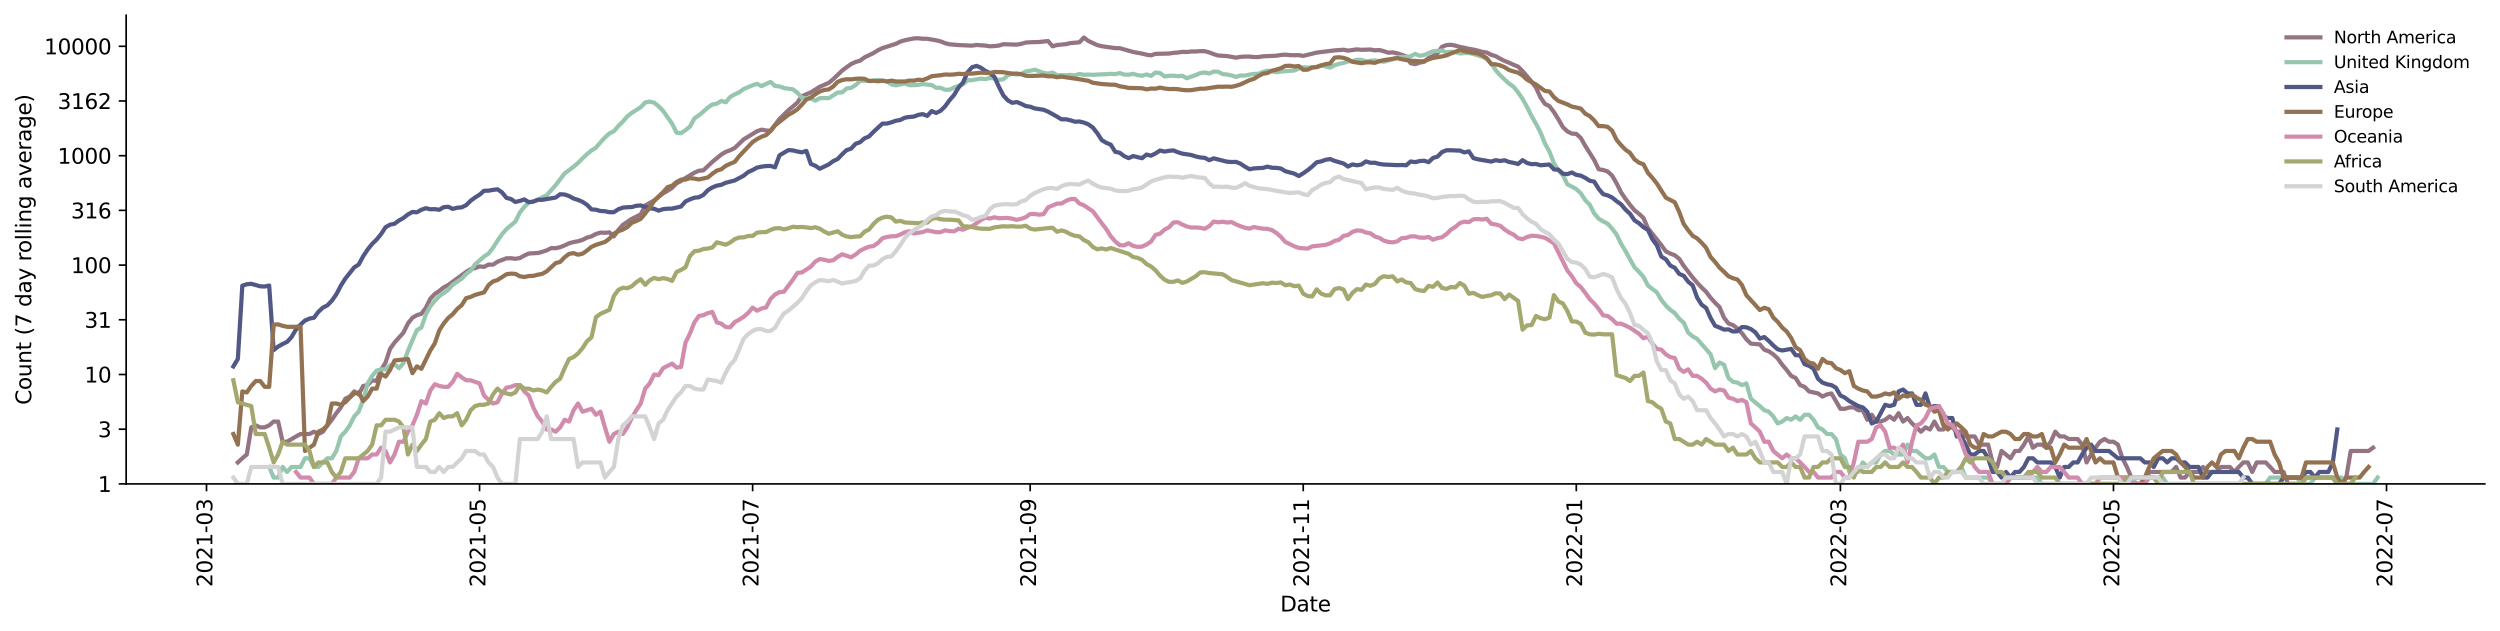 <?xml version="1.0" encoding="utf-8" standalone="no"?>
<!DOCTYPE svg PUBLIC "-//W3C//DTD SVG 1.1//EN"
  "http://www.w3.org/Graphics/SVG/1.1/DTD/svg11.dtd">
<svg xmlns:xlink="http://www.w3.org/1999/xlink" width="1182.891pt" height="298.621pt" viewBox="0 0 1182.891 298.621" xmlns="http://www.w3.org/2000/svg" version="1.1">
 <defs>
  <style type="text/css">*{stroke-linejoin: round; stroke-linecap: butt}</style>
 </defs>
 <g id="figure_1">
  <g id="patch_1">
   <path d="M 0 298.621 
L 1182.891 298.621 
L 1182.891 0 
L 0 0 
z
" style="fill: #ffffff"/>
  </g>
  <g id="axes_1">
   <g id="patch_2">
    <path d="M 59.691 228.96 
L 1175.691 228.96 
L 1175.691 7.2 
L 59.691 7.2 
z
" style="fill: #ffffff"/>
   </g>
   <g id="matplotlib.axis_1">
    <g id="xtick_1">
     <g id="line2d_1">
      <defs>
       <path id="m0d40404dea" d="M 0 0 
L 0 3.5 
" style="stroke: #000000; stroke-width: 0.8"/>
      </defs>
      <g>
       <use xlink:href="#m0d40404dea" x="97.71" y="228.96" style="stroke: #000000; stroke-width: 0.8"/>
      </g>
     </g>
     <g id="text_1">
      <!-- 2021-03 -->
      <g transform="translate(100.469 277.743)rotate(-90)scale(0.1 -0.1)">
       <defs>
        <path id="DejaVuSans-32" d="M 1228 531 
L 3431 531 
L 3431 0 
L 469 0 
L 469 531 
Q 828 903 1448 1529 
Q 2069 2156 2228 2338 
Q 2531 2678 2651 2914 
Q 2772 3150 2772 3378 
Q 2772 3750 2511 3984 
Q 2250 4219 1831 4219 
Q 1534 4219 1204 4116 
Q 875 4013 500 3803 
L 500 4441 
Q 881 4594 1212 4672 
Q 1544 4750 1819 4750 
Q 2544 4750 2975 4387 
Q 3406 4025 3406 3419 
Q 3406 3131 3298 2873 
Q 3191 2616 2906 2266 
Q 2828 2175 2409 1742 
Q 1991 1309 1228 531 
z
" transform="scale(0.016)"/>
        <path id="DejaVuSans-30" d="M 2034 4250 
Q 1547 4250 1301 3770 
Q 1056 3291 1056 2328 
Q 1056 1369 1301 889 
Q 1547 409 2034 409 
Q 2525 409 2770 889 
Q 3016 1369 3016 2328 
Q 3016 3291 2770 3770 
Q 2525 4250 2034 4250 
z
M 2034 4750 
Q 2819 4750 3233 4129 
Q 3647 3509 3647 2328 
Q 3647 1150 3233 529 
Q 2819 -91 2034 -91 
Q 1250 -91 836 529 
Q 422 1150 422 2328 
Q 422 3509 836 4129 
Q 1250 4750 2034 4750 
z
" transform="scale(0.016)"/>
        <path id="DejaVuSans-31" d="M 794 531 
L 1825 531 
L 1825 4091 
L 703 3866 
L 703 4441 
L 1819 4666 
L 2450 4666 
L 2450 531 
L 3481 531 
L 3481 0 
L 794 0 
L 794 531 
z
" transform="scale(0.016)"/>
        <path id="DejaVuSans-2d" d="M 313 2009 
L 1997 2009 
L 1997 1497 
L 313 1497 
L 313 2009 
z
" transform="scale(0.016)"/>
        <path id="DejaVuSans-33" d="M 2597 2516 
Q 3050 2419 3304 2112 
Q 3559 1806 3559 1356 
Q 3559 666 3084 287 
Q 2609 -91 1734 -91 
Q 1441 -91 1130 -33 
Q 819 25 488 141 
L 488 750 
Q 750 597 1062 519 
Q 1375 441 1716 441 
Q 2309 441 2620 675 
Q 2931 909 2931 1356 
Q 2931 1769 2642 2001 
Q 2353 2234 1838 2234 
L 1294 2234 
L 1294 2753 
L 1863 2753 
Q 2328 2753 2575 2939 
Q 2822 3125 2822 3475 
Q 2822 3834 2567 4026 
Q 2313 4219 1838 4219 
Q 1578 4219 1281 4162 
Q 984 4106 628 3988 
L 628 4550 
Q 988 4650 1302 4700 
Q 1616 4750 1894 4750 
Q 2613 4750 3031 4423 
Q 3450 4097 3450 3541 
Q 3450 3153 3228 2886 
Q 3006 2619 2597 2516 
z
" transform="scale(0.016)"/>
       </defs>
       <use xlink:href="#DejaVuSans-32"/>
       <use xlink:href="#DejaVuSans-30" x="63.623"/>
       <use xlink:href="#DejaVuSans-32" x="127.246"/>
       <use xlink:href="#DejaVuSans-31" x="190.869"/>
       <use xlink:href="#DejaVuSans-2d" x="254.492"/>
       <use xlink:href="#DejaVuSans-30" x="290.576"/>
       <use xlink:href="#DejaVuSans-33" x="354.199"/>
      </g>
     </g>
    </g>
    <g id="xtick_2">
     <g id="line2d_2">
      <g>
       <use xlink:href="#m0d40404dea" x="226.911" y="228.96" style="stroke: #000000; stroke-width: 0.8"/>
      </g>
     </g>
     <g id="text_2">
      <!-- 2021-05 -->
      <g transform="translate(229.67 277.743)rotate(-90)scale(0.1 -0.1)">
       <defs>
        <path id="DejaVuSans-35" d="M 691 4666 
L 3169 4666 
L 3169 4134 
L 1269 4134 
L 1269 2991 
Q 1406 3038 1543 3061 
Q 1681 3084 1819 3084 
Q 2600 3084 3056 2656 
Q 3513 2228 3513 1497 
Q 3513 744 3044 326 
Q 2575 -91 1722 -91 
Q 1428 -91 1123 -41 
Q 819 9 494 109 
L 494 744 
Q 775 591 1075 516 
Q 1375 441 1709 441 
Q 2250 441 2565 725 
Q 2881 1009 2881 1497 
Q 2881 1984 2565 2268 
Q 2250 2553 1709 2553 
Q 1456 2553 1204 2497 
Q 953 2441 691 2322 
L 691 4666 
z
" transform="scale(0.016)"/>
       </defs>
       <use xlink:href="#DejaVuSans-32"/>
       <use xlink:href="#DejaVuSans-30" x="63.623"/>
       <use xlink:href="#DejaVuSans-32" x="127.246"/>
       <use xlink:href="#DejaVuSans-31" x="190.869"/>
       <use xlink:href="#DejaVuSans-2d" x="254.492"/>
       <use xlink:href="#DejaVuSans-30" x="290.576"/>
       <use xlink:href="#DejaVuSans-35" x="354.199"/>
      </g>
     </g>
    </g>
    <g id="xtick_3">
     <g id="line2d_3">
      <g>
       <use xlink:href="#m0d40404dea" x="356.112" y="228.96" style="stroke: #000000; stroke-width: 0.8"/>
      </g>
     </g>
     <g id="text_3">
      <!-- 2021-07 -->
      <g transform="translate(358.871 277.743)rotate(-90)scale(0.1 -0.1)">
       <defs>
        <path id="DejaVuSans-37" d="M 525 4666 
L 3525 4666 
L 3525 4397 
L 1831 0 
L 1172 0 
L 2766 4134 
L 525 4134 
L 525 4666 
z
" transform="scale(0.016)"/>
       </defs>
       <use xlink:href="#DejaVuSans-32"/>
       <use xlink:href="#DejaVuSans-30" x="63.623"/>
       <use xlink:href="#DejaVuSans-32" x="127.246"/>
       <use xlink:href="#DejaVuSans-31" x="190.869"/>
       <use xlink:href="#DejaVuSans-2d" x="254.492"/>
       <use xlink:href="#DejaVuSans-30" x="290.576"/>
       <use xlink:href="#DejaVuSans-37" x="354.199"/>
      </g>
     </g>
    </g>
    <g id="xtick_4">
     <g id="line2d_4">
      <g>
       <use xlink:href="#m0d40404dea" x="487.431" y="228.96" style="stroke: #000000; stroke-width: 0.8"/>
      </g>
     </g>
     <g id="text_4">
      <!-- 2021-09 -->
      <g transform="translate(490.19 277.743)rotate(-90)scale(0.1 -0.1)">
       <defs>
        <path id="DejaVuSans-39" d="M 703 97 
L 703 672 
Q 941 559 1184 500 
Q 1428 441 1663 441 
Q 2288 441 2617 861 
Q 2947 1281 2994 2138 
Q 2813 1869 2534 1725 
Q 2256 1581 1919 1581 
Q 1219 1581 811 2004 
Q 403 2428 403 3163 
Q 403 3881 828 4315 
Q 1253 4750 1959 4750 
Q 2769 4750 3195 4129 
Q 3622 3509 3622 2328 
Q 3622 1225 3098 567 
Q 2575 -91 1691 -91 
Q 1453 -91 1209 -44 
Q 966 3 703 97 
z
M 1959 2075 
Q 2384 2075 2632 2365 
Q 2881 2656 2881 3163 
Q 2881 3666 2632 3958 
Q 2384 4250 1959 4250 
Q 1534 4250 1286 3958 
Q 1038 3666 1038 3163 
Q 1038 2656 1286 2365 
Q 1534 2075 1959 2075 
z
" transform="scale(0.016)"/>
       </defs>
       <use xlink:href="#DejaVuSans-32"/>
       <use xlink:href="#DejaVuSans-30" x="63.623"/>
       <use xlink:href="#DejaVuSans-32" x="127.246"/>
       <use xlink:href="#DejaVuSans-31" x="190.869"/>
       <use xlink:href="#DejaVuSans-2d" x="254.492"/>
       <use xlink:href="#DejaVuSans-30" x="290.576"/>
       <use xlink:href="#DejaVuSans-39" x="354.199"/>
      </g>
     </g>
    </g>
    <g id="xtick_5">
     <g id="line2d_5">
      <g>
       <use xlink:href="#m0d40404dea" x="616.632" y="228.96" style="stroke: #000000; stroke-width: 0.8"/>
      </g>
     </g>
     <g id="text_5">
      <!-- 2021-11 -->
      <g transform="translate(619.391 277.743)rotate(-90)scale(0.1 -0.1)">
       <use xlink:href="#DejaVuSans-32"/>
       <use xlink:href="#DejaVuSans-30" x="63.623"/>
       <use xlink:href="#DejaVuSans-32" x="127.246"/>
       <use xlink:href="#DejaVuSans-31" x="190.869"/>
       <use xlink:href="#DejaVuSans-2d" x="254.492"/>
       <use xlink:href="#DejaVuSans-31" x="290.576"/>
       <use xlink:href="#DejaVuSans-31" x="354.199"/>
      </g>
     </g>
    </g>
    <g id="xtick_6">
     <g id="line2d_6">
      <g>
       <use xlink:href="#m0d40404dea" x="745.833" y="228.96" style="stroke: #000000; stroke-width: 0.8"/>
      </g>
     </g>
     <g id="text_6">
      <!-- 2022-01 -->
      <g transform="translate(748.592 277.743)rotate(-90)scale(0.1 -0.1)">
       <use xlink:href="#DejaVuSans-32"/>
       <use xlink:href="#DejaVuSans-30" x="63.623"/>
       <use xlink:href="#DejaVuSans-32" x="127.246"/>
       <use xlink:href="#DejaVuSans-32" x="190.869"/>
       <use xlink:href="#DejaVuSans-2d" x="254.492"/>
       <use xlink:href="#DejaVuSans-30" x="290.576"/>
       <use xlink:href="#DejaVuSans-31" x="354.199"/>
      </g>
     </g>
    </g>
    <g id="xtick_7">
     <g id="line2d_7">
      <g>
       <use xlink:href="#m0d40404dea" x="870.797" y="228.96" style="stroke: #000000; stroke-width: 0.8"/>
      </g>
     </g>
     <g id="text_7">
      <!-- 2022-03 -->
      <g transform="translate(873.557 277.743)rotate(-90)scale(0.1 -0.1)">
       <use xlink:href="#DejaVuSans-32"/>
       <use xlink:href="#DejaVuSans-30" x="63.623"/>
       <use xlink:href="#DejaVuSans-32" x="127.246"/>
       <use xlink:href="#DejaVuSans-32" x="190.869"/>
       <use xlink:href="#DejaVuSans-2d" x="254.492"/>
       <use xlink:href="#DejaVuSans-30" x="290.576"/>
       <use xlink:href="#DejaVuSans-33" x="354.199"/>
      </g>
     </g>
    </g>
    <g id="xtick_8">
     <g id="line2d_8">
      <g>
       <use xlink:href="#m0d40404dea" x="999.998" y="228.96" style="stroke: #000000; stroke-width: 0.8"/>
      </g>
     </g>
     <g id="text_8">
      <!-- 2022-05 -->
      <g transform="translate(1002.758 277.743)rotate(-90)scale(0.1 -0.1)">
       <use xlink:href="#DejaVuSans-32"/>
       <use xlink:href="#DejaVuSans-30" x="63.623"/>
       <use xlink:href="#DejaVuSans-32" x="127.246"/>
       <use xlink:href="#DejaVuSans-32" x="190.869"/>
       <use xlink:href="#DejaVuSans-2d" x="254.492"/>
       <use xlink:href="#DejaVuSans-30" x="290.576"/>
       <use xlink:href="#DejaVuSans-35" x="354.199"/>
      </g>
     </g>
    </g>
    <g id="xtick_9">
     <g id="line2d_9">
      <g>
       <use xlink:href="#m0d40404dea" x="1129.199" y="228.96" style="stroke: #000000; stroke-width: 0.8"/>
      </g>
     </g>
     <g id="text_9">
      <!-- 2022-07 -->
      <g transform="translate(1131.959 277.743)rotate(-90)scale(0.1 -0.1)">
       <use xlink:href="#DejaVuSans-32"/>
       <use xlink:href="#DejaVuSans-30" x="63.623"/>
       <use xlink:href="#DejaVuSans-32" x="127.246"/>
       <use xlink:href="#DejaVuSans-32" x="190.869"/>
       <use xlink:href="#DejaVuSans-2d" x="254.492"/>
       <use xlink:href="#DejaVuSans-30" x="290.576"/>
       <use xlink:href="#DejaVuSans-37" x="354.199"/>
      </g>
     </g>
    </g>
    <g id="text_10">
     <!-- Date -->
     <g transform="translate(605.74 289.341)scale(0.1 -0.1)">
      <defs>
       <path id="DejaVuSans-44" d="M 1259 4147 
L 1259 519 
L 2022 519 
Q 2988 519 3436 956 
Q 3884 1394 3884 2338 
Q 3884 3275 3436 3711 
Q 2988 4147 2022 4147 
L 1259 4147 
z
M 628 4666 
L 1925 4666 
Q 3281 4666 3915 4102 
Q 4550 3538 4550 2338 
Q 4550 1131 3912 565 
Q 3275 0 1925 0 
L 628 0 
L 628 4666 
z
" transform="scale(0.016)"/>
       <path id="DejaVuSans-61" d="M 2194 1759 
Q 1497 1759 1228 1600 
Q 959 1441 959 1056 
Q 959 750 1161 570 
Q 1363 391 1709 391 
Q 2188 391 2477 730 
Q 2766 1069 2766 1631 
L 2766 1759 
L 2194 1759 
z
M 3341 1997 
L 3341 0 
L 2766 0 
L 2766 531 
Q 2569 213 2275 61 
Q 1981 -91 1556 -91 
Q 1019 -91 701 211 
Q 384 513 384 1019 
Q 384 1609 779 1909 
Q 1175 2209 1959 2209 
L 2766 2209 
L 2766 2266 
Q 2766 2663 2505 2880 
Q 2244 3097 1772 3097 
Q 1472 3097 1187 3025 
Q 903 2953 641 2809 
L 641 3341 
Q 956 3463 1253 3523 
Q 1550 3584 1831 3584 
Q 2591 3584 2966 3190 
Q 3341 2797 3341 1997 
z
" transform="scale(0.016)"/>
       <path id="DejaVuSans-74" d="M 1172 4494 
L 1172 3500 
L 2356 3500 
L 2356 3053 
L 1172 3053 
L 1172 1153 
Q 1172 725 1289 603 
Q 1406 481 1766 481 
L 2356 481 
L 2356 0 
L 1766 0 
Q 1100 0 847 248 
Q 594 497 594 1153 
L 594 3053 
L 172 3053 
L 172 3500 
L 594 3500 
L 594 4494 
L 1172 4494 
z
" transform="scale(0.016)"/>
       <path id="DejaVuSans-65" d="M 3597 1894 
L 3597 1613 
L 953 1613 
Q 991 1019 1311 708 
Q 1631 397 2203 397 
Q 2534 397 2845 478 
Q 3156 559 3463 722 
L 3463 178 
Q 3153 47 2828 -22 
Q 2503 -91 2169 -91 
Q 1331 -91 842 396 
Q 353 884 353 1716 
Q 353 2575 817 3079 
Q 1281 3584 2069 3584 
Q 2775 3584 3186 3129 
Q 3597 2675 3597 1894 
z
M 3022 2063 
Q 3016 2534 2758 2815 
Q 2500 3097 2075 3097 
Q 1594 3097 1305 2825 
Q 1016 2553 972 2059 
L 3022 2063 
z
" transform="scale(0.016)"/>
      </defs>
      <use xlink:href="#DejaVuSans-44"/>
      <use xlink:href="#DejaVuSans-61" x="77.002"/>
      <use xlink:href="#DejaVuSans-74" x="138.281"/>
      <use xlink:href="#DejaVuSans-65" x="177.49"/>
     </g>
    </g>
   </g>
   <g id="matplotlib.axis_2">
    <g id="ytick_1">
     <g id="line2d_10">
      <defs>
       <path id="md3f249a190" d="M 0 0 
L -3.5 0 
" style="stroke: #000000; stroke-width: 0.8"/>
      </defs>
      <g>
       <use xlink:href="#md3f249a190" x="59.691" y="228.96" style="stroke: #000000; stroke-width: 0.8"/>
      </g>
     </g>
     <g id="text_11">
      <!-- 1 -->
      <g transform="translate(46.328 232.759)scale(0.1 -0.1)">
       <use xlink:href="#DejaVuSans-31"/>
      </g>
     </g>
    </g>
    <g id="ytick_2">
     <g id="line2d_11">
      <g>
       <use xlink:href="#md3f249a190" x="59.691" y="203.077" style="stroke: #000000; stroke-width: 0.8"/>
      </g>
     </g>
     <g id="text_12">
      <!-- 3 -->
      <g transform="translate(46.328 206.876)scale(0.1 -0.1)">
       <use xlink:href="#DejaVuSans-33"/>
      </g>
     </g>
    </g>
    <g id="ytick_3">
     <g id="line2d_12">
      <g>
       <use xlink:href="#md3f249a190" x="59.691" y="177.194" style="stroke: #000000; stroke-width: 0.8"/>
      </g>
     </g>
     <g id="text_13">
      <!-- 10 -->
      <g transform="translate(39.966 180.993)scale(0.1 -0.1)">
       <use xlink:href="#DejaVuSans-31"/>
       <use xlink:href="#DejaVuSans-30" x="63.623"/>
      </g>
     </g>
    </g>
    <g id="ytick_4">
     <g id="line2d_13">
      <g>
       <use xlink:href="#md3f249a190" x="59.691" y="151.311" style="stroke: #000000; stroke-width: 0.8"/>
      </g>
     </g>
     <g id="text_14">
      <!-- 31 -->
      <g transform="translate(39.966 155.11)scale(0.1 -0.1)">
       <use xlink:href="#DejaVuSans-33"/>
       <use xlink:href="#DejaVuSans-31" x="63.623"/>
      </g>
     </g>
    </g>
    <g id="ytick_5">
     <g id="line2d_14">
      <g>
       <use xlink:href="#md3f249a190" x="59.691" y="125.428" style="stroke: #000000; stroke-width: 0.8"/>
      </g>
     </g>
     <g id="text_15">
      <!-- 100 -->
      <g transform="translate(33.603 129.227)scale(0.1 -0.1)">
       <use xlink:href="#DejaVuSans-31"/>
       <use xlink:href="#DejaVuSans-30" x="63.623"/>
       <use xlink:href="#DejaVuSans-30" x="127.246"/>
      </g>
     </g>
    </g>
    <g id="ytick_6">
     <g id="line2d_15">
      <g>
       <use xlink:href="#md3f249a190" x="59.691" y="99.545" style="stroke: #000000; stroke-width: 0.8"/>
      </g>
     </g>
     <g id="text_16">
      <!-- 316 -->
      <g transform="translate(33.603 103.344)scale(0.1 -0.1)">
       <defs>
        <path id="DejaVuSans-36" d="M 2113 2584 
Q 1688 2584 1439 2293 
Q 1191 2003 1191 1497 
Q 1191 994 1439 701 
Q 1688 409 2113 409 
Q 2538 409 2786 701 
Q 3034 994 3034 1497 
Q 3034 2003 2786 2293 
Q 2538 2584 2113 2584 
z
M 3366 4563 
L 3366 3988 
Q 3128 4100 2886 4159 
Q 2644 4219 2406 4219 
Q 1781 4219 1451 3797 
Q 1122 3375 1075 2522 
Q 1259 2794 1537 2939 
Q 1816 3084 2150 3084 
Q 2853 3084 3261 2657 
Q 3669 2231 3669 1497 
Q 3669 778 3244 343 
Q 2819 -91 2113 -91 
Q 1303 -91 875 529 
Q 447 1150 447 2328 
Q 447 3434 972 4092 
Q 1497 4750 2381 4750 
Q 2619 4750 2861 4703 
Q 3103 4656 3366 4563 
z
" transform="scale(0.016)"/>
       </defs>
       <use xlink:href="#DejaVuSans-33"/>
       <use xlink:href="#DejaVuSans-31" x="63.623"/>
       <use xlink:href="#DejaVuSans-36" x="127.246"/>
      </g>
     </g>
    </g>
    <g id="ytick_7">
     <g id="line2d_16">
      <g>
       <use xlink:href="#md3f249a190" x="59.691" y="73.662" style="stroke: #000000; stroke-width: 0.8"/>
      </g>
     </g>
     <g id="text_17">
      <!-- 1000 -->
      <g transform="translate(27.241 77.461)scale(0.1 -0.1)">
       <use xlink:href="#DejaVuSans-31"/>
       <use xlink:href="#DejaVuSans-30" x="63.623"/>
       <use xlink:href="#DejaVuSans-30" x="127.246"/>
       <use xlink:href="#DejaVuSans-30" x="190.869"/>
      </g>
     </g>
    </g>
    <g id="ytick_8">
     <g id="line2d_17">
      <g>
       <use xlink:href="#md3f249a190" x="59.691" y="47.779" style="stroke: #000000; stroke-width: 0.8"/>
      </g>
     </g>
     <g id="text_18">
      <!-- 3162 -->
      <g transform="translate(27.241 51.578)scale(0.1 -0.1)">
       <use xlink:href="#DejaVuSans-33"/>
       <use xlink:href="#DejaVuSans-31" x="63.623"/>
       <use xlink:href="#DejaVuSans-36" x="127.246"/>
       <use xlink:href="#DejaVuSans-32" x="190.869"/>
      </g>
     </g>
    </g>
    <g id="ytick_9">
     <g id="line2d_18">
      <g>
       <use xlink:href="#md3f249a190" x="59.691" y="21.896" style="stroke: #000000; stroke-width: 0.8"/>
      </g>
     </g>
     <g id="text_19">
      <!-- 10000 -->
      <g transform="translate(20.878 25.695)scale(0.1 -0.1)">
       <use xlink:href="#DejaVuSans-31"/>
       <use xlink:href="#DejaVuSans-30" x="63.623"/>
       <use xlink:href="#DejaVuSans-30" x="127.246"/>
       <use xlink:href="#DejaVuSans-30" x="190.869"/>
       <use xlink:href="#DejaVuSans-30" x="254.492"/>
      </g>
     </g>
    </g>
    <g id="text_20">
     <!-- Count (7 day rolling average) -->
     <g transform="translate(14.798 191.548)rotate(-90)scale(0.1 -0.1)">
      <defs>
       <path id="DejaVuSans-43" d="M 4122 4306 
L 4122 3641 
Q 3803 3938 3442 4084 
Q 3081 4231 2675 4231 
Q 1875 4231 1450 3742 
Q 1025 3253 1025 2328 
Q 1025 1406 1450 917 
Q 1875 428 2675 428 
Q 3081 428 3442 575 
Q 3803 722 4122 1019 
L 4122 359 
Q 3791 134 3420 21 
Q 3050 -91 2638 -91 
Q 1578 -91 968 557 
Q 359 1206 359 2328 
Q 359 3453 968 4101 
Q 1578 4750 2638 4750 
Q 3056 4750 3426 4639 
Q 3797 4528 4122 4306 
z
" transform="scale(0.016)"/>
       <path id="DejaVuSans-6f" d="M 1959 3097 
Q 1497 3097 1228 2736 
Q 959 2375 959 1747 
Q 959 1119 1226 758 
Q 1494 397 1959 397 
Q 2419 397 2687 759 
Q 2956 1122 2956 1747 
Q 2956 2369 2687 2733 
Q 2419 3097 1959 3097 
z
M 1959 3584 
Q 2709 3584 3137 3096 
Q 3566 2609 3566 1747 
Q 3566 888 3137 398 
Q 2709 -91 1959 -91 
Q 1206 -91 779 398 
Q 353 888 353 1747 
Q 353 2609 779 3096 
Q 1206 3584 1959 3584 
z
" transform="scale(0.016)"/>
       <path id="DejaVuSans-75" d="M 544 1381 
L 544 3500 
L 1119 3500 
L 1119 1403 
Q 1119 906 1312 657 
Q 1506 409 1894 409 
Q 2359 409 2629 706 
Q 2900 1003 2900 1516 
L 2900 3500 
L 3475 3500 
L 3475 0 
L 2900 0 
L 2900 538 
Q 2691 219 2414 64 
Q 2138 -91 1772 -91 
Q 1169 -91 856 284 
Q 544 659 544 1381 
z
M 1991 3584 
L 1991 3584 
z
" transform="scale(0.016)"/>
       <path id="DejaVuSans-6e" d="M 3513 2113 
L 3513 0 
L 2938 0 
L 2938 2094 
Q 2938 2591 2744 2837 
Q 2550 3084 2163 3084 
Q 1697 3084 1428 2787 
Q 1159 2491 1159 1978 
L 1159 0 
L 581 0 
L 581 3500 
L 1159 3500 
L 1159 2956 
Q 1366 3272 1645 3428 
Q 1925 3584 2291 3584 
Q 2894 3584 3203 3211 
Q 3513 2838 3513 2113 
z
" transform="scale(0.016)"/>
       <path id="DejaVuSans-20" transform="scale(0.016)"/>
       <path id="DejaVuSans-28" d="M 1984 4856 
Q 1566 4138 1362 3434 
Q 1159 2731 1159 2009 
Q 1159 1288 1364 580 
Q 1569 -128 1984 -844 
L 1484 -844 
Q 1016 -109 783 600 
Q 550 1309 550 2009 
Q 550 2706 781 3412 
Q 1013 4119 1484 4856 
L 1984 4856 
z
" transform="scale(0.016)"/>
       <path id="DejaVuSans-64" d="M 2906 2969 
L 2906 4863 
L 3481 4863 
L 3481 0 
L 2906 0 
L 2906 525 
Q 2725 213 2448 61 
Q 2172 -91 1784 -91 
Q 1150 -91 751 415 
Q 353 922 353 1747 
Q 353 2572 751 3078 
Q 1150 3584 1784 3584 
Q 2172 3584 2448 3432 
Q 2725 3281 2906 2969 
z
M 947 1747 
Q 947 1113 1208 752 
Q 1469 391 1925 391 
Q 2381 391 2643 752 
Q 2906 1113 2906 1747 
Q 2906 2381 2643 2742 
Q 2381 3103 1925 3103 
Q 1469 3103 1208 2742 
Q 947 2381 947 1747 
z
" transform="scale(0.016)"/>
       <path id="DejaVuSans-79" d="M 2059 -325 
Q 1816 -950 1584 -1140 
Q 1353 -1331 966 -1331 
L 506 -1331 
L 506 -850 
L 844 -850 
Q 1081 -850 1212 -737 
Q 1344 -625 1503 -206 
L 1606 56 
L 191 3500 
L 800 3500 
L 1894 763 
L 2988 3500 
L 3597 3500 
L 2059 -325 
z
" transform="scale(0.016)"/>
       <path id="DejaVuSans-72" d="M 2631 2963 
Q 2534 3019 2420 3045 
Q 2306 3072 2169 3072 
Q 1681 3072 1420 2755 
Q 1159 2438 1159 1844 
L 1159 0 
L 581 0 
L 581 3500 
L 1159 3500 
L 1159 2956 
Q 1341 3275 1631 3429 
Q 1922 3584 2338 3584 
Q 2397 3584 2469 3576 
Q 2541 3569 2628 3553 
L 2631 2963 
z
" transform="scale(0.016)"/>
       <path id="DejaVuSans-6c" d="M 603 4863 
L 1178 4863 
L 1178 0 
L 603 0 
L 603 4863 
z
" transform="scale(0.016)"/>
       <path id="DejaVuSans-69" d="M 603 3500 
L 1178 3500 
L 1178 0 
L 603 0 
L 603 3500 
z
M 603 4863 
L 1178 4863 
L 1178 4134 
L 603 4134 
L 603 4863 
z
" transform="scale(0.016)"/>
       <path id="DejaVuSans-67" d="M 2906 1791 
Q 2906 2416 2648 2759 
Q 2391 3103 1925 3103 
Q 1463 3103 1205 2759 
Q 947 2416 947 1791 
Q 947 1169 1205 825 
Q 1463 481 1925 481 
Q 2391 481 2648 825 
Q 2906 1169 2906 1791 
z
M 3481 434 
Q 3481 -459 3084 -895 
Q 2688 -1331 1869 -1331 
Q 1566 -1331 1297 -1286 
Q 1028 -1241 775 -1147 
L 775 -588 
Q 1028 -725 1275 -790 
Q 1522 -856 1778 -856 
Q 2344 -856 2625 -561 
Q 2906 -266 2906 331 
L 2906 616 
Q 2728 306 2450 153 
Q 2172 0 1784 0 
Q 1141 0 747 490 
Q 353 981 353 1791 
Q 353 2603 747 3093 
Q 1141 3584 1784 3584 
Q 2172 3584 2450 3431 
Q 2728 3278 2906 2969 
L 2906 3500 
L 3481 3500 
L 3481 434 
z
" transform="scale(0.016)"/>
       <path id="DejaVuSans-76" d="M 191 3500 
L 800 3500 
L 1894 563 
L 2988 3500 
L 3597 3500 
L 2284 0 
L 1503 0 
L 191 3500 
z
" transform="scale(0.016)"/>
       <path id="DejaVuSans-29" d="M 513 4856 
L 1013 4856 
Q 1481 4119 1714 3412 
Q 1947 2706 1947 2009 
Q 1947 1309 1714 600 
Q 1481 -109 1013 -844 
L 513 -844 
Q 928 -128 1133 580 
Q 1338 1288 1338 2009 
Q 1338 2731 1133 3434 
Q 928 4138 513 4856 
z
" transform="scale(0.016)"/>
      </defs>
      <use xlink:href="#DejaVuSans-43"/>
      <use xlink:href="#DejaVuSans-6f" x="69.824"/>
      <use xlink:href="#DejaVuSans-75" x="131.006"/>
      <use xlink:href="#DejaVuSans-6e" x="194.385"/>
      <use xlink:href="#DejaVuSans-74" x="257.764"/>
      <use xlink:href="#DejaVuSans-20" x="296.973"/>
      <use xlink:href="#DejaVuSans-28" x="328.76"/>
      <use xlink:href="#DejaVuSans-37" x="367.773"/>
      <use xlink:href="#DejaVuSans-20" x="431.396"/>
      <use xlink:href="#DejaVuSans-64" x="463.184"/>
      <use xlink:href="#DejaVuSans-61" x="526.66"/>
      <use xlink:href="#DejaVuSans-79" x="587.939"/>
      <use xlink:href="#DejaVuSans-20" x="647.119"/>
      <use xlink:href="#DejaVuSans-72" x="678.906"/>
      <use xlink:href="#DejaVuSans-6f" x="717.77"/>
      <use xlink:href="#DejaVuSans-6c" x="778.951"/>
      <use xlink:href="#DejaVuSans-6c" x="806.734"/>
      <use xlink:href="#DejaVuSans-69" x="834.518"/>
      <use xlink:href="#DejaVuSans-6e" x="862.301"/>
      <use xlink:href="#DejaVuSans-67" x="925.68"/>
      <use xlink:href="#DejaVuSans-20" x="989.156"/>
      <use xlink:href="#DejaVuSans-61" x="1020.943"/>
      <use xlink:href="#DejaVuSans-76" x="1082.223"/>
      <use xlink:href="#DejaVuSans-65" x="1141.402"/>
      <use xlink:href="#DejaVuSans-72" x="1202.926"/>
      <use xlink:href="#DejaVuSans-61" x="1244.039"/>
      <use xlink:href="#DejaVuSans-67" x="1305.318"/>
      <use xlink:href="#DejaVuSans-65" x="1368.795"/>
      <use xlink:href="#DejaVuSans-29" x="1430.318"/>
     </g>
    </g>
   </g>
   <g id="line2d_19">
    <path d="M 112.536 218.799 
L 114.654 216.842 
L 116.772 215.043 
L 118.89 202.216 
L 121.008 201.259 
L 123.126 202.216 
L 125.244 202.216 
L 127.362 201.259 
L 129.48 199.46 
L 131.598 199.46 
L 133.716 209.012 
L 135.834 209.012 
L 140.071 206.511 
L 142.189 205.358 
L 146.425 205.358 
L 148.543 204.261 
L 150.661 205.358 
L 152.779 204.261 
L 154.897 201.259 
L 157.015 198.611 
L 159.133 195.505 
L 161.251 192.777 
L 163.369 188.678 
L 165.487 187.632 
L 167.605 185.213 
L 169.723 186.633 
L 171.841 182.616 
L 173.959 182.211 
L 176.077 179.922 
L 178.195 180.288 
L 180.314 175.051 
L 182.432 171.544 
L 184.55 165.076 
L 186.668 162.098 
L 190.904 157.378 
L 193.022 153.037 
L 195.14 150.353 
L 197.258 149.122 
L 199.376 148.486 
L 201.494 145.63 
L 203.612 141.335 
L 205.73 139.103 
L 207.848 137.674 
L 209.966 135.969 
L 212.084 134.867 
L 220.556 128.67 
L 222.674 127.372 
L 224.793 126.853 
L 226.911 126.047 
L 229.029 126.279 
L 231.147 125.172 
L 233.265 125.236 
L 235.383 123.847 
L 239.619 122.23 
L 241.737 122.174 
L 243.855 122.454 
L 245.973 122.091 
L 248.091 120.905 
L 250.209 119.953 
L 254.445 119.703 
L 256.563 119.162 
L 258.681 118.468 
L 260.799 117.387 
L 262.917 117.432 
L 265.035 116.964 
L 267.154 116.12 
L 269.272 115.104 
L 271.39 114.523 
L 273.508 114.15 
L 275.626 113.48 
L 277.744 112.429 
L 279.862 111.842 
L 281.98 110.712 
L 284.098 110.055 
L 286.216 110.136 
L 288.334 109.957 
L 290.452 111.877 
L 292.57 108.84 
L 294.688 106.425 
L 298.924 103.567 
L 303.16 101.48 
L 305.278 97.227 
L 309.514 94.856 
L 313.751 91.45 
L 315.869 90.277 
L 317.987 88.888 
L 320.105 86.737 
L 322.223 85.639 
L 324.341 84.233 
L 328.577 81.694 
L 330.695 80.781 
L 332.813 80.588 
L 337.049 76.587 
L 341.285 73.116 
L 343.403 71.849 
L 345.521 71.068 
L 347.639 70.009 
L 351.875 65.946 
L 358.23 62.077 
L 360.348 61.335 
L 362.466 61.734 
L 364.584 61.871 
L 368.82 56.271 
L 373.056 52.131 
L 375.174 50.412 
L 377.292 48.548 
L 379.41 45.498 
L 383.646 43.694 
L 387.882 41.04 
L 392.118 39.216 
L 394.236 37.449 
L 398.473 33.407 
L 400.591 31.783 
L 402.709 30.316 
L 404.827 29.322 
L 406.945 28.708 
L 409.063 27.145 
L 413.299 25.11 
L 415.417 23.766 
L 417.535 22.749 
L 423.889 20.736 
L 426.007 19.677 
L 428.125 19.046 
L 432.361 18.178 
L 434.479 18.103 
L 436.597 18.338 
L 438.715 18.346 
L 442.952 19.068 
L 445.07 19.591 
L 447.188 20.432 
L 449.306 20.965 
L 453.542 21.313 
L 459.896 21.599 
L 462.014 21.282 
L 466.25 21.568 
L 468.368 21.905 
L 470.486 21.791 
L 472.604 21.566 
L 474.722 20.927 
L 481.076 21.111 
L 483.195 20.745 
L 485.313 20.137 
L 487.431 19.996 
L 491.667 19.876 
L 495.903 19.414 
L 498.021 21.909 
L 500.139 21.295 
L 504.375 20.877 
L 506.493 20.382 
L 510.729 20.02 
L 512.847 17.76 
L 514.965 19.386 
L 519.201 21.335 
L 521.319 21.865 
L 527.674 22.771 
L 529.792 22.791 
L 536.146 24.585 
L 540.382 25.367 
L 542.5 25.882 
L 544.618 26.178 
L 546.736 25.482 
L 553.09 25.337 
L 555.208 25.011 
L 557.326 24.867 
L 559.444 24.522 
L 561.562 24.614 
L 563.68 24.351 
L 565.798 24.343 
L 567.916 24.206 
L 570.035 24.231 
L 572.153 24.785 
L 574.271 25.613 
L 576.389 26.269 
L 580.625 26.544 
L 584.861 27.275 
L 586.979 26.898 
L 589.097 26.766 
L 591.215 26.758 
L 593.333 26.992 
L 595.451 26.972 
L 597.569 26.653 
L 603.923 26.364 
L 606.041 26.003 
L 608.159 25.855 
L 610.277 26.077 
L 612.396 26.132 
L 614.514 26.074 
L 616.632 26.441 
L 622.986 24.883 
L 631.458 23.85 
L 635.694 23.525 
L 637.812 23.957 
L 642.048 23.362 
L 644.166 23.577 
L 648.402 23.432 
L 650.52 23.811 
L 652.638 23.661 
L 654.756 24.231 
L 656.875 24.923 
L 658.993 24.791 
L 661.111 25.219 
L 665.347 26.673 
L 667.465 29.904 
L 669.583 30.362 
L 671.701 29.632 
L 673.819 29.239 
L 675.937 27.411 
L 678.055 26.478 
L 680.173 25.091 
L 682.291 22.151 
L 684.409 21.333 
L 686.527 21.184 
L 688.645 21.579 
L 690.763 22.221 
L 692.881 22.594 
L 694.999 23.101 
L 697.117 23.453 
L 699.236 23.943 
L 701.354 24.555 
L 703.472 24.84 
L 705.59 25.948 
L 707.708 26.579 
L 709.826 27.783 
L 711.944 28.841 
L 714.062 29.677 
L 716.18 30.661 
L 718.298 31.523 
L 720.416 33.641 
L 724.652 38.596 
L 726.77 41.48 
L 728.888 46.068 
L 731.006 49.164 
L 733.124 50.211 
L 735.242 53.051 
L 737.36 56.451 
L 739.478 60.129 
L 741.596 62.171 
L 743.715 63.224 
L 745.833 63.354 
L 747.951 65.286 
L 750.069 69.013 
L 754.305 75.722 
L 756.423 80.095 
L 758.541 80.431 
L 760.659 81.132 
L 762.777 83.091 
L 764.895 86.737 
L 767.013 91.015 
L 769.131 94.086 
L 771.249 96.918 
L 773.367 99.47 
L 775.485 101.14 
L 777.603 103.134 
L 779.721 107.952 
L 786.076 116.015 
L 788.194 118.92 
L 790.312 119.979 
L 792.43 120.774 
L 794.548 122.482 
L 796.666 125.784 
L 800.902 131.304 
L 803.02 133.77 
L 805.138 136.02 
L 807.256 138.065 
L 809.374 140.883 
L 811.492 143.237 
L 813.61 145.316 
L 815.728 150.353 
L 817.846 153.037 
L 819.964 153.818 
L 822.082 155.467 
L 824.2 157.646 
L 826.318 160.514 
L 828.436 162.596 
L 832.673 162.934 
L 834.791 165.454 
L 836.909 166.23 
L 839.027 167.654 
L 841.145 169.629 
L 843.263 172.566 
L 845.381 175.051 
L 847.499 177.846 
L 849.617 178.86 
L 851.735 182.211 
L 853.853 183.028 
L 855.971 185.213 
L 860.207 186.149 
L 862.325 187.632 
L 864.443 186.633 
L 866.561 186.149 
L 870.797 193.429 
L 872.916 193.429 
L 875.034 192.777 
L 877.152 192.777 
L 879.27 194.1 
L 881.388 194.1 
L 883.506 198.611 
L 885.624 196.243 
L 887.742 199.46 
L 889.86 199.46 
L 891.978 198.611 
L 894.096 197.005 
L 896.214 198.611 
L 898.332 195.505 
L 900.45 199.46 
L 902.568 197.794 
L 904.686 200.342 
L 906.804 202.216 
L 908.922 204.261 
L 911.04 202.216 
L 913.158 203.215 
L 915.277 199.46 
L 917.395 203.215 
L 919.513 203.215 
L 921.631 200.342 
L 923.749 202.216 
L 925.867 204.261 
L 927.985 204.261 
L 930.103 206.511 
L 934.339 206.511 
L 936.457 210.375 
L 940.693 210.375 
L 942.811 218.799 
L 944.929 220.941 
L 947.047 213.377 
L 951.283 216.842 
L 953.401 213.377 
L 955.519 213.377 
L 957.637 210.375 
L 959.756 206.511 
L 961.874 211.826 
L 963.992 210.375 
L 966.11 210.375 
L 968.228 211.826 
L 970.346 209.012 
L 972.464 204.261 
L 974.582 206.511 
L 976.7 206.511 
L 978.818 207.727 
L 983.054 207.727 
L 985.172 210.375 
L 987.29 218.799 
L 989.408 215.043 
L 991.526 211.826 
L 993.644 209.012 
L 995.762 207.727 
L 997.88 209.012 
L 999.998 209.012 
L 1002.117 210.375 
L 1004.235 216.842 
L 1006.353 220.941 
L 1008.471 225.958 
L 1010.589 228.96 
L 1014.825 228.96 
L 1016.943 223.31 
L 1027.533 223.31 
L 1029.651 220.941 
L 1031.769 225.958 
L 1033.887 225.958 
L 1036.005 223.31 
L 1040.241 223.31 
L 1042.359 220.941 
L 1044.477 223.31 
L 1048.714 223.31 
L 1050.832 220.941 
L 1055.068 220.941 
L 1057.186 223.31 
L 1059.304 220.941 
L 1061.422 218.799 
L 1063.54 218.799 
L 1065.658 223.31 
L 1067.776 218.799 
L 1072.012 218.799 
L 1074.13 220.941 
L 1076.248 223.31 
L 1080.484 223.31 
L 1082.602 228.96 
L 1088.957 228.96 
L 1091.075 225.958 
L 1103.783 225.958 
L 1105.901 228.96 
L 1108.019 228.96 
L 1110.137 225.958 
L 1112.255 213.377 
L 1120.727 213.377 
L 1122.845 211.826 
L 1122.845 211.826 
" clip-path="url(#p78bad2b233)" style="fill: none; stroke: #947383; stroke-width: 2; stroke-linecap: square"/>
   </g>
   <g id="line2d_20">
    <path d="M 127.362 220.941 
L 129.48 225.958 
L 131.598 225.958 
L 133.716 220.941 
L 135.834 223.31 
L 137.953 220.941 
L 142.189 220.941 
L 144.307 216.842 
L 146.425 216.842 
L 148.543 220.941 
L 150.661 220.941 
L 152.779 218.799 
L 154.897 216.842 
L 157.015 216.842 
L 159.133 213.377 
L 161.251 206.511 
L 163.369 204.261 
L 165.487 201.259 
L 167.605 197.005 
L 169.723 194.792 
L 171.841 189.22 
L 173.959 181.422 
L 176.077 177.846 
L 178.195 175.345 
L 180.314 174.761 
L 182.432 174.761 
L 184.55 172.829 
L 186.668 172.306 
L 188.786 174.192 
L 190.904 171.795 
L 193.022 166.033 
L 195.14 160.977 
L 197.258 156.212 
L 199.376 154.983 
L 201.494 148.847 
L 203.612 144.854 
L 205.73 142.334 
L 207.848 140.129 
L 212.084 137.127 
L 214.202 134.721 
L 218.438 131.895 
L 220.556 129.617 
L 222.674 128.048 
L 224.793 125.046 
L 229.029 121.383 
L 231.147 119.979 
L 233.265 117.252 
L 235.383 113.937 
L 237.501 110.863 
L 239.619 108.414 
L 243.855 104.841 
L 245.973 100.537 
L 248.091 97.84 
L 250.209 95.79 
L 252.327 95.398 
L 254.445 94.618 
L 256.563 93.334 
L 258.681 92.413 
L 262.917 87.61 
L 267.154 82.051 
L 271.39 78.909 
L 273.508 77.079 
L 275.626 74.93 
L 277.744 72.944 
L 279.862 71.197 
L 281.98 69.889 
L 284.098 67.376 
L 286.216 65.068 
L 288.334 63.146 
L 290.452 62.087 
L 292.57 59.628 
L 294.688 57.524 
L 296.806 55.056 
L 298.924 53.41 
L 303.16 50.726 
L 305.278 48.483 
L 307.396 48.082 
L 309.514 48.559 
L 311.633 50.288 
L 313.751 52.48 
L 317.987 58.5 
L 320.105 62.729 
L 322.223 63.015 
L 324.341 61.587 
L 326.459 59.885 
L 328.577 56.03 
L 330.695 54.527 
L 332.813 52.807 
L 334.931 50.882 
L 337.049 49.453 
L 339.167 49.041 
L 341.285 47.747 
L 343.403 48.392 
L 345.521 45.846 
L 347.639 44.646 
L 349.757 43.666 
L 351.875 42.142 
L 356.112 40.334 
L 358.23 39.671 
L 360.348 40.767 
L 362.466 39.694 
L 364.584 38.76 
L 366.702 40.711 
L 368.82 40.873 
L 370.938 41.67 
L 375.174 42.277 
L 377.292 43.874 
L 379.41 46.223 
L 381.528 46.627 
L 383.646 46.634 
L 385.764 47.632 
L 387.882 46.456 
L 390 46.378 
L 392.118 46.481 
L 396.355 43.771 
L 398.473 43.7 
L 400.591 41.865 
L 402.709 41.571 
L 404.827 40.271 
L 406.945 38.281 
L 409.063 38.24 
L 411.181 38.345 
L 413.299 38.201 
L 415.417 37.841 
L 417.535 38.23 
L 419.653 38.43 
L 421.771 39.919 
L 423.889 40.392 
L 428.125 39.518 
L 430.243 40.305 
L 432.361 40.294 
L 434.479 40.142 
L 436.597 39.795 
L 440.834 40.226 
L 442.952 41.534 
L 445.07 41.56 
L 447.188 42.483 
L 449.306 42.445 
L 451.424 41.429 
L 455.66 39.819 
L 457.778 38.014 
L 459.896 37.929 
L 464.132 37.215 
L 466.25 37.422 
L 468.368 36.912 
L 470.486 37.114 
L 472.604 37.828 
L 474.722 37.517 
L 476.84 35.64 
L 478.958 34.877 
L 481.076 35.299 
L 483.195 34.957 
L 485.313 33.831 
L 487.431 33.503 
L 489.549 32.97 
L 493.785 34.513 
L 495.903 34.825 
L 498.021 34.334 
L 500.139 35.577 
L 502.257 35.524 
L 504.375 35.601 
L 506.493 35.437 
L 508.611 35.698 
L 510.729 34.964 
L 512.847 35.408 
L 514.965 35.294 
L 517.083 35.399 
L 521.319 35.161 
L 523.437 35.119 
L 525.555 34.931 
L 527.674 35.077 
L 529.792 34.569 
L 531.91 35.276 
L 534.028 35.353 
L 536.146 34.912 
L 538.264 35.55 
L 540.382 35.817 
L 542.5 35.206 
L 544.618 35.919 
L 546.736 34.293 
L 548.854 34.575 
L 550.972 36.134 
L 553.09 35.892 
L 555.208 35.804 
L 557.326 36.033 
L 559.444 35.892 
L 561.562 37.005 
L 565.798 35.504 
L 567.916 34.598 
L 570.035 34.291 
L 572.153 34.789 
L 574.271 33.846 
L 576.389 33.973 
L 578.507 35.053 
L 580.625 35.265 
L 582.743 35.699 
L 584.861 36.383 
L 586.979 35.717 
L 589.097 35.762 
L 591.215 35.295 
L 593.333 34.97 
L 595.451 34.892 
L 597.569 34.038 
L 599.687 33.427 
L 601.805 33.702 
L 603.923 34.174 
L 606.041 33.858 
L 610.277 33.506 
L 612.396 33.373 
L 614.514 32.427 
L 616.632 31.838 
L 618.75 32.007 
L 622.986 31.613 
L 625.104 30.836 
L 629.34 31.987 
L 631.458 30.885 
L 633.576 30.196 
L 635.694 29.787 
L 637.812 29.064 
L 639.93 28.918 
L 642.048 28.266 
L 644.166 28.326 
L 646.284 29.084 
L 648.402 28.754 
L 650.52 28.599 
L 654.756 29.217 
L 658.993 28.05 
L 661.111 27.042 
L 665.347 26.866 
L 667.465 26.651 
L 669.583 25.473 
L 671.701 26.391 
L 673.819 26.067 
L 678.055 24.246 
L 682.291 23.909 
L 684.409 24.754 
L 686.527 24.451 
L 688.645 24.546 
L 690.763 25.293 
L 692.881 25.1 
L 694.999 25.091 
L 697.117 25.543 
L 701.354 26.844 
L 703.472 27.901 
L 705.59 30.079 
L 707.708 33.24 
L 709.826 35.653 
L 714.062 39.581 
L 716.18 41.052 
L 718.298 43.715 
L 720.416 46.81 
L 722.534 50.594 
L 724.652 54.905 
L 726.77 58.577 
L 728.888 62.623 
L 731.006 67.9 
L 733.124 71.733 
L 735.242 77.225 
L 737.36 80.514 
L 739.478 82.853 
L 741.596 87.178 
L 745.833 89.445 
L 747.951 91.457 
L 750.069 94.708 
L 752.187 96.845 
L 754.305 101.009 
L 756.423 103.482 
L 758.541 104.777 
L 760.659 105.826 
L 762.777 108.189 
L 764.895 110.947 
L 767.013 115.328 
L 769.131 118.848 
L 773.367 126.48 
L 775.485 128.596 
L 777.603 130.973 
L 779.721 135.113 
L 783.957 138.349 
L 786.076 141.929 
L 788.194 144.552 
L 790.312 146.597 
L 792.43 148.13 
L 794.548 150.844 
L 796.666 152.71 
L 798.784 157.378 
L 800.902 159.178 
L 803.02 160.362 
L 809.374 167.654 
L 811.492 174.192 
L 813.61 171.544 
L 815.728 172.566 
L 817.846 178.86 
L 819.964 180.66 
L 822.082 181.037 
L 824.2 182.211 
L 826.318 181.422 
L 828.436 188.678 
L 832.673 192.144 
L 834.791 194.1 
L 836.909 194.792 
L 839.027 197.005 
L 841.145 200.342 
L 843.263 199.46 
L 845.381 197.794 
L 847.499 198.611 
L 849.617 197.005 
L 851.735 198.611 
L 853.853 196.243 
L 855.971 196.243 
L 858.089 198.611 
L 860.207 202.216 
L 862.325 203.215 
L 864.443 205.358 
L 866.561 205.358 
L 868.679 207.727 
L 870.797 215.043 
L 872.916 216.842 
L 875.034 223.31 
L 879.27 223.31 
L 881.388 218.799 
L 883.506 220.941 
L 885.624 218.799 
L 887.742 218.799 
L 889.86 215.043 
L 891.978 213.377 
L 894.096 213.377 
L 896.214 215.043 
L 900.45 215.043 
L 902.568 210.375 
L 904.686 213.377 
L 906.804 213.377 
L 911.04 216.842 
L 913.158 216.842 
L 915.277 215.043 
L 917.395 220.941 
L 919.513 220.941 
L 921.631 223.31 
L 925.867 223.31 
L 927.985 220.941 
L 930.103 225.958 
L 940.693 225.958 
L 942.811 228.96 
L 949.165 228.96 
L 951.283 225.958 
L 963.992 225.958 
L 966.11 228.96 
L 1008.471 228.96 
L 1010.589 225.958 
L 1023.297 225.958 
L 1025.415 228.96 
L 1072.012 228.96 
L 1074.13 225.958 
L 1086.838 225.958 
L 1088.957 228.96 
L 1093.193 228.96 
L 1095.311 225.958 
L 1108.019 225.958 
L 1110.137 228.96 
L 1122.845 228.96 
L 1124.963 225.958 
L 1124.963 225.958 
" clip-path="url(#p78bad2b233)" style="fill: none; stroke: #96c6ad; stroke-width: 2; stroke-linecap: square"/>
   </g>
   <g id="line2d_21">
    <path d="M 110.418 173.364 
L 112.536 169.86 
L 114.654 135.212 
L 116.772 134.479 
L 118.89 134.288 
L 123.126 135.461 
L 125.244 135.562 
L 127.362 135.113 
L 129.48 165.646 
L 131.598 163.98 
L 133.716 162.764 
L 135.834 161.772 
L 137.953 159.468 
L 140.071 155.836 
L 142.189 153.592 
L 144.307 151.655 
L 146.425 150.745 
L 148.543 150.353 
L 150.661 147.521 
L 152.779 145.551 
L 154.897 144.477 
L 157.015 142.266 
L 159.133 139.281 
L 161.251 135.212 
L 163.369 131.853 
L 167.605 126.514 
L 169.723 125.172 
L 171.841 121.249 
L 173.959 118.048 
L 176.077 115.41 
L 178.195 113.348 
L 180.314 110.763 
L 182.432 107.513 
L 184.55 106.315 
L 186.668 105.867 
L 188.786 104.32 
L 190.904 103.134 
L 193.022 101.447 
L 195.14 100.284 
L 197.258 100.453 
L 199.376 99.248 
L 201.494 98.509 
L 203.612 99.019 
L 205.73 98.959 
L 207.848 99.258 
L 209.966 98.019 
L 212.084 97.821 
L 214.202 98.841 
L 216.32 98.296 
L 218.438 98.115 
L 220.556 97.09 
L 222.674 94.996 
L 224.793 93.442 
L 226.911 92.119 
L 229.029 90.27 
L 231.147 90.223 
L 233.265 89.837 
L 235.383 89.568 
L 237.501 91.008 
L 239.619 93.621 
L 241.737 94.165 
L 243.855 95.567 
L 245.973 95.054 
L 248.091 94.358 
L 250.209 95.644 
L 252.327 95.389 
L 254.445 94.512 
L 256.563 94.544 
L 262.917 93.473 
L 265.035 91.901 
L 267.154 92.046 
L 269.272 92.763 
L 271.39 93.927 
L 273.508 94.593 
L 275.626 95.499 
L 277.744 96.9 
L 279.862 99.068 
L 281.98 99.238 
L 284.098 99.827 
L 286.216 99.94 
L 288.334 100.4 
L 290.452 100.4 
L 292.57 99.009 
L 294.688 98.248 
L 296.806 98.038 
L 298.924 97.982 
L 301.042 97.365 
L 303.16 97.2 
L 307.396 98.596 
L 309.514 98.782 
L 311.633 99.663 
L 313.751 98.959 
L 315.869 98.743 
L 317.987 98.704 
L 322.223 97.727 
L 324.341 95.322 
L 326.459 94.318 
L 328.577 93.535 
L 330.695 93.326 
L 332.813 92.214 
L 334.931 89.983 
L 337.049 88.674 
L 339.167 87.844 
L 341.285 87.444 
L 343.403 86.48 
L 347.639 85.388 
L 351.875 83.12 
L 353.994 81.416 
L 356.112 80.453 
L 358.23 79.305 
L 360.348 78.836 
L 362.466 78.578 
L 364.584 78.515 
L 366.702 79.161 
L 368.82 73.508 
L 373.056 71.008 
L 375.174 71.169 
L 377.292 71.695 
L 379.41 72.069 
L 381.528 71.408 
L 383.646 77.563 
L 385.764 78.427 
L 387.882 79.844 
L 392.118 77.789 
L 394.236 76.242 
L 396.355 75.242 
L 398.473 72.982 
L 400.591 71.028 
L 402.709 70.328 
L 404.827 68.039 
L 406.945 67.289 
L 409.063 65.437 
L 411.181 64.566 
L 413.299 62.388 
L 417.535 58.472 
L 419.653 58.471 
L 421.771 57.868 
L 423.889 57.128 
L 426.007 56.76 
L 428.125 55.685 
L 430.243 55.345 
L 432.361 55.174 
L 434.479 54.369 
L 436.597 53.995 
L 438.715 54.827 
L 440.834 52.563 
L 442.952 53.451 
L 445.07 52.396 
L 447.188 50.303 
L 449.306 47.381 
L 451.424 44.912 
L 453.542 41.422 
L 455.66 39.062 
L 457.778 34.266 
L 459.896 31.838 
L 462.014 31.172 
L 464.132 32.058 
L 466.25 33.563 
L 468.368 34.535 
L 470.486 36.325 
L 472.604 40.984 
L 474.722 45.15 
L 476.84 47.462 
L 478.958 48.651 
L 481.076 48.262 
L 483.195 49.117 
L 485.313 50.175 
L 487.431 50.491 
L 489.549 51.301 
L 493.785 51.933 
L 495.903 52.835 
L 500.139 55.177 
L 502.257 56.466 
L 504.375 56.45 
L 506.493 56.921 
L 508.611 57.588 
L 510.729 57.483 
L 512.847 57.997 
L 514.965 58.828 
L 517.083 60.346 
L 519.201 63.033 
L 521.319 66.312 
L 523.437 67.574 
L 525.555 68.438 
L 527.674 71.822 
L 529.792 72.282 
L 531.91 73.881 
L 534.028 74.812 
L 536.146 73.836 
L 540.382 74.862 
L 542.5 73.126 
L 544.618 73.668 
L 546.736 72.593 
L 548.854 71.215 
L 550.972 71.721 
L 553.09 71.353 
L 555.208 71.177 
L 557.326 72.036 
L 559.444 72.7 
L 563.68 73.333 
L 565.798 74.034 
L 567.916 74.499 
L 570.035 74.69 
L 572.153 75.782 
L 574.271 74.917 
L 580.625 76.521 
L 582.743 76.642 
L 584.861 76.616 
L 586.979 77.456 
L 589.097 78.888 
L 591.215 80.074 
L 593.333 79.672 
L 597.569 79.438 
L 599.687 78.852 
L 601.805 79.367 
L 603.923 79.434 
L 606.041 79.722 
L 608.159 81.016 
L 612.396 82.144 
L 614.514 83.287 
L 616.632 81.99 
L 618.75 80.514 
L 620.868 78.783 
L 622.986 76.793 
L 625.104 76.372 
L 627.222 75.603 
L 629.34 75.259 
L 631.458 76.12 
L 635.694 77.361 
L 637.812 78.807 
L 639.93 77.789 
L 642.048 78.21 
L 644.166 77.847 
L 646.284 76.372 
L 648.402 77.008 
L 650.52 77.004 
L 652.638 77.566 
L 654.756 77.843 
L 661.111 78.131 
L 663.229 78.065 
L 665.347 78.202 
L 667.465 76.398 
L 669.583 76.723 
L 671.701 76.213 
L 673.819 76.041 
L 675.937 76.726 
L 678.055 74.731 
L 680.173 74.106 
L 682.291 71.949 
L 684.409 71.105 
L 686.527 71.088 
L 690.763 71.261 
L 692.881 72.12 
L 694.999 71.607 
L 697.117 74.801 
L 699.236 75.369 
L 705.59 76.452 
L 707.708 75.793 
L 709.826 76.177 
L 711.944 75.835 
L 714.062 76.653 
L 716.18 77.06 
L 718.298 77.582 
L 720.416 75.768 
L 722.534 77.12 
L 724.652 77.685 
L 726.77 77.582 
L 728.888 78.194 
L 733.124 77.835 
L 735.242 80.147 
L 737.36 80.297 
L 739.478 82.182 
L 741.596 82.398 
L 743.715 81.612 
L 745.833 82.732 
L 747.951 83.101 
L 750.069 84.162 
L 752.187 85.518 
L 754.305 85.925 
L 756.423 89.342 
L 758.541 91.879 
L 760.659 92.435 
L 762.777 93.449 
L 764.895 95.188 
L 767.013 96.675 
L 769.131 99.188 
L 771.249 101.14 
L 773.367 104.245 
L 775.485 105.599 
L 777.603 107.513 
L 779.721 108.778 
L 781.839 113.198 
L 783.957 116.057 
L 786.076 121.409 
L 788.194 122.68 
L 790.312 125.654 
L 792.43 126.717 
L 794.548 129.617 
L 796.666 130.485 
L 798.784 133.309 
L 800.902 135.014 
L 803.02 140.819 
L 805.138 144.179 
L 807.256 145.709 
L 809.374 150.45 
L 811.492 154.161 
L 813.61 154.983 
L 815.728 155.961 
L 817.846 155.836 
L 819.964 156.853 
L 822.082 156.723 
L 824.2 154.745 
L 826.318 154.864 
L 828.436 155.712 
L 830.555 157.246 
L 832.673 160.21 
L 834.791 159.468 
L 836.909 161.292 
L 839.027 163.45 
L 841.145 165.265 
L 843.263 165.839 
L 847.499 165.076 
L 849.617 168.078 
L 851.735 168.078 
L 853.853 172.306 
L 855.971 173.095 
L 858.089 174.475 
L 860.207 179.209 
L 862.325 181.037 
L 864.443 181.813 
L 866.561 182.211 
L 868.679 183.448 
L 870.797 187.127 
L 872.916 188.149 
L 875.034 189.775 
L 879.27 192.144 
L 881.388 192.777 
L 883.506 194.792 
L 885.624 200.342 
L 887.742 199.46 
L 891.978 191.528 
L 894.096 192.144 
L 896.214 191.528 
L 898.332 185.213 
L 900.45 184.313 
L 902.568 186.149 
L 904.686 186.149 
L 906.804 191.528 
L 908.922 191.528 
L 911.04 186.149 
L 913.158 192.777 
L 915.277 192.144 
L 917.395 192.144 
L 919.513 197.005 
L 921.631 197.794 
L 923.749 197.794 
L 925.867 206.511 
L 927.985 206.511 
L 930.103 210.375 
L 932.221 215.043 
L 934.339 215.043 
L 936.457 213.377 
L 938.575 213.377 
L 940.693 216.842 
L 942.811 223.31 
L 944.929 223.31 
L 947.047 225.958 
L 949.165 223.31 
L 951.283 225.958 
L 953.401 223.31 
L 955.519 223.31 
L 957.637 220.941 
L 959.756 216.842 
L 961.874 216.842 
L 963.992 218.799 
L 970.346 218.799 
L 972.464 220.941 
L 974.582 225.958 
L 976.7 220.941 
L 978.818 220.941 
L 980.936 218.799 
L 983.054 218.799 
L 985.172 215.043 
L 987.29 211.826 
L 989.408 210.375 
L 991.526 213.377 
L 997.88 213.377 
L 1002.117 216.842 
L 1012.707 216.842 
L 1014.825 218.799 
L 1016.943 218.799 
L 1019.061 220.941 
L 1021.179 216.842 
L 1023.297 216.842 
L 1025.415 218.799 
L 1027.533 216.842 
L 1029.651 216.842 
L 1031.769 218.799 
L 1033.887 218.799 
L 1036.005 220.941 
L 1040.241 220.941 
L 1042.359 225.958 
L 1044.477 225.958 
L 1046.596 223.31 
L 1059.304 223.31 
L 1061.422 225.958 
L 1063.54 225.958 
L 1065.658 228.96 
L 1078.366 228.96 
L 1080.484 225.958 
L 1088.957 225.958 
L 1091.075 223.31 
L 1093.193 223.31 
L 1095.311 225.958 
L 1097.429 223.31 
L 1101.665 223.31 
L 1103.783 218.799 
L 1105.901 203.215 
L 1105.901 203.215 
" clip-path="url(#p78bad2b233)" style="fill: none; stroke: #525886; stroke-width: 2; stroke-linecap: square"/>
   </g>
   <g id="line2d_22">
    <path d="M 110.418 205.358 
L 112.536 210.375 
L 114.654 185.213 
L 116.772 185.676 
L 118.89 182.616 
L 121.008 180.288 
L 123.126 180.288 
L 125.244 183.028 
L 127.362 183.028 
L 129.48 153.592 
L 131.598 153.48 
L 133.716 154.161 
L 135.834 154.627 
L 140.071 154.627 
L 142.189 154.51 
L 144.307 213.377 
L 148.543 210.375 
L 150.661 204.261 
L 152.779 203.215 
L 154.897 201.259 
L 157.015 190.928 
L 159.133 190.928 
L 161.251 191.528 
L 163.369 190.344 
L 165.487 188.149 
L 167.605 186.149 
L 169.723 185.676 
L 171.841 189.775 
L 173.959 187.632 
L 176.077 183.877 
L 178.195 183.877 
L 180.314 176.875 
L 182.432 178.179 
L 184.55 175.051 
L 186.668 170.566 
L 193.022 169.86 
L 195.14 176.561 
L 197.258 173.364 
L 199.376 174.475 
L 203.612 165.839 
L 205.73 162.428 
L 207.848 156.339 
L 209.966 153.037 
L 212.084 150.45 
L 214.202 148.666 
L 216.32 146.189 
L 218.438 144.402 
L 220.556 141.075 
L 222.674 140.503 
L 224.793 139.52 
L 229.029 138.349 
L 231.147 134.916 
L 233.265 133.173 
L 235.383 132.503 
L 239.619 129.772 
L 241.737 129.463 
L 243.855 129.578 
L 245.973 130.727 
L 248.091 131.055 
L 250.209 130.606 
L 252.327 130.525 
L 254.445 129.968 
L 256.563 129.578 
L 258.681 128.375 
L 262.917 124.484 
L 265.035 123.937 
L 267.154 121.734 
L 269.272 120.105 
L 271.39 119.778 
L 273.508 120.514 
L 275.626 120.029 
L 277.744 118.539 
L 279.862 116.81 
L 281.98 115.846 
L 286.216 114.483 
L 288.334 112.939 
L 290.452 110.579 
L 292.57 109.4 
L 294.688 108.656 
L 296.806 107.455 
L 298.924 105.44 
L 301.042 104.585 
L 303.16 103.542 
L 305.278 100.988 
L 307.396 98.258 
L 309.514 95.138 
L 311.633 92.929 
L 313.751 90.946 
L 315.869 88.531 
L 317.987 87.899 
L 320.105 86.131 
L 322.223 85.002 
L 324.341 84.96 
L 326.459 84.269 
L 328.577 84.528 
L 330.695 84.901 
L 334.931 83.963 
L 337.049 82.205 
L 339.167 80.715 
L 341.285 80.082 
L 343.403 78.459 
L 345.521 77.46 
L 347.639 76.591 
L 349.757 73.891 
L 356.112 67.19 
L 358.23 65.794 
L 360.348 64.684 
L 362.466 63.936 
L 364.584 61.995 
L 366.702 59.359 
L 373.056 54.295 
L 375.174 53.164 
L 377.292 51.733 
L 379.41 49.494 
L 381.528 47.058 
L 383.646 46.143 
L 385.764 44.614 
L 387.882 43.277 
L 390 42.568 
L 392.118 42.308 
L 394.236 40.944 
L 396.355 38.705 
L 398.473 37.867 
L 400.591 37.5 
L 402.709 37.563 
L 404.827 37.272 
L 406.945 37.173 
L 409.063 37.298 
L 411.181 38.334 
L 413.299 38.204 
L 415.417 38.464 
L 417.535 38.17 
L 419.653 38.559 
L 421.771 38.153 
L 423.889 38.574 
L 428.125 38.564 
L 430.243 38.147 
L 432.361 38.168 
L 434.479 37.702 
L 436.597 37.889 
L 438.715 37.098 
L 440.834 36.057 
L 445.07 35.586 
L 447.188 35.241 
L 449.306 35.332 
L 451.424 35.235 
L 453.542 34.901 
L 455.66 35.046 
L 457.778 34.776 
L 459.896 34.836 
L 464.132 34.38 
L 468.368 34.601 
L 470.486 34.039 
L 474.722 34.179 
L 478.958 34.859 
L 481.076 34.81 
L 483.195 35.106 
L 485.313 35.837 
L 487.431 35.942 
L 493.785 35.735 
L 495.903 36.101 
L 498.021 36.106 
L 500.139 36.53 
L 502.257 36.261 
L 510.729 37.511 
L 514.965 38.227 
L 517.083 39.153 
L 521.319 39.756 
L 525.555 40.062 
L 527.674 40.105 
L 529.792 40.822 
L 531.91 41.147 
L 534.028 41.617 
L 538.264 41.686 
L 540.382 41.759 
L 542.5 42.282 
L 544.618 41.911 
L 546.736 41.973 
L 548.854 41.452 
L 550.972 41.876 
L 553.09 42.127 
L 555.208 42.11 
L 557.326 42.205 
L 559.444 42.558 
L 561.562 42.713 
L 563.68 42.637 
L 567.916 41.974 
L 570.035 41.961 
L 576.389 41.014 
L 578.507 41.056 
L 580.625 40.976 
L 582.743 41.085 
L 584.861 40.597 
L 586.979 39.926 
L 591.215 37.942 
L 593.333 37.293 
L 595.451 35.955 
L 597.569 34.9 
L 599.687 34.556 
L 601.805 33.451 
L 603.923 32.952 
L 606.041 32.276 
L 608.159 31.213 
L 610.277 31.086 
L 612.396 31.455 
L 614.514 31.253 
L 616.632 33.008 
L 618.75 32.964 
L 620.868 31.956 
L 622.986 31.786 
L 625.104 30.978 
L 627.222 30.335 
L 629.34 30.017 
L 631.458 27.286 
L 633.576 27.094 
L 635.694 27.363 
L 637.812 28.099 
L 639.93 29.24 
L 644.166 29.912 
L 646.284 29.518 
L 648.402 29.478 
L 650.52 29.748 
L 652.638 28.949 
L 654.756 28.453 
L 661.111 27.512 
L 663.229 28.015 
L 667.465 28.783 
L 669.583 28.819 
L 671.701 29.014 
L 673.819 28.949 
L 675.937 28.107 
L 678.055 27.395 
L 682.291 26.703 
L 684.409 26.212 
L 686.527 25.298 
L 688.645 24.553 
L 690.763 23.566 
L 692.881 24.213 
L 699.236 25.315 
L 701.354 26.259 
L 703.472 27.527 
L 705.59 30.313 
L 707.708 30.45 
L 709.826 30.925 
L 711.944 31.81 
L 714.062 33.138 
L 716.18 33.822 
L 718.298 34.369 
L 720.416 35.726 
L 722.534 37.691 
L 726.77 39.994 
L 731.006 43.041 
L 733.124 43.272 
L 735.242 45.969 
L 737.36 47.746 
L 741.596 49.386 
L 743.715 50.417 
L 747.951 51.362 
L 750.069 53.789 
L 752.187 54.924 
L 754.305 56.98 
L 756.423 59.667 
L 758.541 59.686 
L 760.659 60.004 
L 762.777 61.833 
L 764.895 66.148 
L 767.013 68.689 
L 769.131 70.832 
L 771.249 72.34 
L 773.367 75.39 
L 775.485 76.956 
L 777.603 77.75 
L 779.721 81.759 
L 781.839 84.167 
L 783.957 86.841 
L 788.194 93.504 
L 792.43 95.713 
L 794.548 100.347 
L 796.666 106.015 
L 798.784 108.963 
L 800.902 111.563 
L 803.02 112.792 
L 805.138 114.861 
L 807.256 117.23 
L 809.374 121.571 
L 811.492 123.937 
L 813.61 126.649 
L 815.728 128.596 
L 817.846 130.727 
L 819.964 131.64 
L 822.082 132.241 
L 824.2 134.867 
L 826.318 139.701 
L 832.673 146.679 
L 834.791 145.63 
L 836.909 146.351 
L 839.027 150.255 
L 841.145 152.282 
L 843.263 154.983 
L 845.381 156.853 
L 847.499 159.91 
L 849.617 164.339 
L 851.735 165.646 
L 853.853 169.86 
L 855.971 171.544 
L 858.089 172.049 
L 860.207 174.475 
L 862.325 169.86 
L 864.443 171.544 
L 866.561 171.795 
L 868.679 174.192 
L 870.797 175.051 
L 872.916 176.561 
L 875.034 175.643 
L 877.152 182.616 
L 879.27 183.877 
L 881.388 184.758 
L 883.506 185.213 
L 885.624 187.632 
L 887.742 187.632 
L 889.86 187.127 
L 891.978 186.149 
L 894.096 186.633 
L 896.214 185.676 
L 898.332 188.678 
L 900.45 187.127 
L 902.568 187.632 
L 904.686 186.633 
L 906.804 188.149 
L 908.922 189.22 
L 911.04 191.528 
L 913.158 192.144 
L 915.277 194.792 
L 917.395 194.1 
L 919.513 201.259 
L 921.631 203.215 
L 923.749 201.259 
L 925.867 200.342 
L 927.985 202.216 
L 930.103 204.261 
L 932.221 210.375 
L 934.339 211.826 
L 936.457 211.826 
L 938.575 205.358 
L 940.693 206.511 
L 942.811 206.511 
L 947.047 204.261 
L 949.165 204.261 
L 951.283 205.358 
L 953.401 207.727 
L 955.519 207.727 
L 957.637 205.358 
L 959.756 205.358 
L 961.874 206.511 
L 963.992 206.511 
L 966.11 205.358 
L 968.228 211.826 
L 970.346 211.826 
L 972.464 218.799 
L 974.582 215.043 
L 976.7 210.375 
L 978.818 211.826 
L 985.172 211.826 
L 987.29 207.727 
L 991.526 218.799 
L 993.644 216.842 
L 995.762 218.799 
L 999.998 218.799 
L 1002.117 225.958 
L 1006.353 225.958 
L 1008.471 228.96 
L 1012.707 228.96 
L 1014.825 225.958 
L 1016.943 220.941 
L 1019.061 216.842 
L 1023.297 213.377 
L 1027.533 213.377 
L 1029.651 215.043 
L 1031.769 218.799 
L 1033.887 220.941 
L 1036.005 223.31 
L 1038.123 225.958 
L 1042.359 225.958 
L 1044.477 220.941 
L 1046.596 218.799 
L 1048.714 220.941 
L 1050.832 215.043 
L 1052.95 213.377 
L 1057.186 213.377 
L 1059.304 216.842 
L 1061.422 211.826 
L 1063.54 207.727 
L 1065.658 207.727 
L 1067.776 209.012 
L 1074.13 209.012 
L 1076.248 215.043 
L 1078.366 218.799 
L 1080.484 225.958 
L 1088.957 225.958 
L 1091.075 218.799 
L 1103.783 218.799 
L 1105.901 225.958 
L 1108.019 228.96 
L 1110.137 225.958 
L 1116.491 225.958 
L 1118.609 223.31 
L 1120.727 220.941 
L 1120.727 220.941 
" clip-path="url(#p78bad2b233)" style="fill: none; stroke: #937252; stroke-width: 2; stroke-linecap: square"/>
   </g>
   <g id="line2d_23">
    <path d="M 140.071 223.31 
L 142.189 225.958 
L 146.425 225.958 
L 148.543 228.96 
L 157.015 228.96 
L 159.133 225.958 
L 165.487 225.958 
L 167.605 223.31 
L 169.723 216.842 
L 173.959 216.842 
L 176.077 215.043 
L 178.195 215.043 
L 180.314 211.826 
L 182.432 213.377 
L 184.55 218.799 
L 186.668 215.043 
L 188.786 209.012 
L 190.904 209.012 
L 193.022 204.261 
L 195.14 201.259 
L 197.258 196.243 
L 199.376 189.775 
L 201.494 190.928 
L 203.612 184.758 
L 205.73 181.813 
L 207.848 182.616 
L 209.966 183.028 
L 212.084 183.028 
L 214.202 180.66 
L 216.32 176.875 
L 218.438 178.517 
L 220.556 179.922 
L 222.674 179.922 
L 226.911 181.422 
L 229.029 187.127 
L 231.147 189.22 
L 233.265 190.928 
L 235.383 190.344 
L 237.501 186.149 
L 239.619 183.448 
L 241.737 183.028 
L 243.855 182.211 
L 245.973 182.211 
L 248.091 185.213 
L 250.209 187.127 
L 252.327 192.777 
L 254.445 197.005 
L 256.563 199.46 
L 258.681 203.215 
L 260.799 203.215 
L 262.917 204.261 
L 265.035 202.216 
L 267.154 198.611 
L 269.272 199.46 
L 271.39 194.1 
L 273.508 190.928 
L 275.626 194.792 
L 279.862 193.429 
L 281.98 196.243 
L 284.098 194.792 
L 286.216 202.216 
L 288.334 209.012 
L 290.452 205.358 
L 292.57 204.261 
L 294.688 205.358 
L 296.806 202.216 
L 298.924 197.794 
L 301.042 194.1 
L 303.16 190.928 
L 305.278 183.877 
L 307.396 181.422 
L 309.514 177.194 
L 311.633 177.517 
L 313.751 174.192 
L 317.987 172.049 
L 320.105 173.913 
L 322.223 173.637 
L 324.341 162.098 
L 326.459 157.781 
L 328.577 152.495 
L 330.695 149.493 
L 332.813 149.122 
L 334.931 148.13 
L 337.049 147.607 
L 339.167 152.495 
L 341.285 153.147 
L 343.403 154.745 
L 345.521 154.864 
L 347.639 152.388 
L 349.757 151.246 
L 351.875 149.871 
L 353.994 148.042 
L 356.112 145.551 
L 358.23 147.012 
L 360.348 145.948 
L 362.466 145.473 
L 364.584 141.465 
L 366.702 139.34 
L 368.82 138.235 
L 370.938 138.009 
L 375.174 132.284 
L 377.292 129.119 
L 379.41 128.893 
L 383.646 126.179 
L 385.764 123.757 
L 387.882 122.567 
L 390 122.909 
L 392.118 123.461 
L 394.236 123.111 
L 396.355 121.544 
L 398.473 120.334 
L 402.709 121.734 
L 404.827 120.437 
L 406.945 118.634 
L 409.063 117.612 
L 411.181 116.723 
L 413.299 116.398 
L 415.417 114.922 
L 417.535 112.737 
L 419.653 112.107 
L 421.771 111.789 
L 423.889 111.754 
L 426.007 110.947 
L 428.125 109.925 
L 430.243 109.415 
L 432.361 110.463 
L 436.597 109.813 
L 438.715 108.978 
L 442.952 109.877 
L 445.07 109.829 
L 447.188 108.978 
L 449.306 109.368 
L 451.424 109.463 
L 453.542 108.249 
L 455.66 108.687 
L 457.778 107.79 
L 459.896 107.111 
L 464.132 104.132 
L 466.25 102.944 
L 468.368 103.421 
L 470.486 102.802 
L 472.604 103.265 
L 476.84 103.11 
L 478.958 103.482 
L 481.076 104.008 
L 483.195 103.53 
L 485.313 102.767 
L 487.431 101.271 
L 489.549 101.249 
L 491.667 101.591 
L 493.785 101.304 
L 495.903 98.105 
L 500.139 96.329 
L 502.257 96.303 
L 504.375 95.038 
L 506.493 94.206 
L 508.611 94.126 
L 510.729 96.294 
L 512.847 97.136 
L 517.083 99.971 
L 521.319 105.666 
L 523.437 108.399 
L 525.555 111.807 
L 527.674 114.228 
L 529.792 115.993 
L 531.91 116.099 
L 534.028 115.104 
L 536.146 116.355 
L 538.264 116.81 
L 540.382 116.679 
L 542.5 115.679 
L 544.618 114.287 
L 546.736 111.151 
L 548.854 110.579 
L 550.972 108.672 
L 553.09 107.571 
L 555.208 105.269 
L 557.326 105.165 
L 559.444 106.247 
L 561.562 107.168 
L 563.68 107.658 
L 565.798 107.644 
L 567.916 107.775 
L 570.035 108.249 
L 572.153 106.998 
L 574.271 104.815 
L 576.389 105.191 
L 578.507 104.918 
L 580.625 105.295 
L 582.743 105.061 
L 584.861 106.192 
L 586.979 107.069 
L 589.097 107.775 
L 591.215 108.159 
L 593.333 107.398 
L 595.451 107.878 
L 597.569 108.189 
L 599.687 108.279 
L 601.805 108.871 
L 603.923 110.201 
L 606.041 112.053 
L 608.159 114.463 
L 612.396 116.527 
L 614.514 117.297 
L 618.75 117.635 
L 620.868 116.571 
L 627.222 115.867 
L 629.34 115.165 
L 631.458 113.995 
L 633.576 113.461 
L 635.694 111.632 
L 637.812 111.202 
L 639.93 109.717 
L 642.048 109.025 
L 644.166 109.18 
L 646.284 110.038 
L 648.402 110.365 
L 650.52 111.895 
L 652.638 112.537 
L 654.756 113.841 
L 656.875 114.483 
L 658.993 114.662 
L 661.111 114.209 
L 663.229 112.664 
L 665.347 112.537 
L 667.465 111.842 
L 669.583 111.859 
L 671.701 112.411 
L 673.819 112.483 
L 675.937 112.107 
L 678.055 113.423 
L 680.173 112.646 
L 682.291 112.267 
L 684.409 110.746 
L 686.527 108.641 
L 688.645 107.369 
L 690.763 105.533 
L 692.881 104.88 
L 694.999 105.113 
L 697.117 103.762 
L 699.236 103.627 
L 701.354 103.872 
L 703.472 103.506 
L 705.59 105.894 
L 707.708 106.206 
L 709.826 106.815 
L 711.944 108.611 
L 714.062 110.022 
L 716.18 111.015 
L 718.298 112.719 
L 720.416 113.161 
L 722.534 112.124 
L 724.652 111.545 
L 726.77 111.632 
L 728.888 112.018 
L 731.006 112.519 
L 735.242 115.104 
L 739.478 123.698 
L 741.596 127.976 
L 743.715 130.646 
L 745.833 134.051 
L 747.951 135.815 
L 750.069 138.578 
L 752.187 141.531 
L 754.305 143.595 
L 756.423 146.189 
L 758.541 149.214 
L 760.659 149.493 
L 762.777 151.044 
L 764.895 153.147 
L 767.013 153.147 
L 769.131 154.046 
L 771.249 155.103 
L 775.485 157.917 
L 777.603 160.06 
L 779.721 159.323 
L 781.839 162.596 
L 783.957 165.076 
L 786.076 165.454 
L 788.194 167.654 
L 790.312 168.952 
L 792.43 169.401 
L 794.548 174.475 
L 796.666 175.945 
L 798.784 174.761 
L 800.902 177.846 
L 803.02 177.846 
L 805.138 179.209 
L 807.256 181.037 
L 809.374 183.877 
L 811.492 185.213 
L 813.61 184.313 
L 815.728 184.758 
L 817.846 188.149 
L 819.964 188.678 
L 822.082 189.775 
L 824.2 189.22 
L 826.318 190.344 
L 828.436 200.342 
L 830.555 202.216 
L 832.673 204.261 
L 834.791 209.012 
L 836.909 209.012 
L 839.027 213.377 
L 843.263 216.842 
L 845.381 215.043 
L 847.499 216.842 
L 849.617 216.842 
L 851.735 218.799 
L 853.853 220.941 
L 855.971 223.31 
L 858.089 223.31 
L 860.207 225.958 
L 866.561 225.958 
L 868.679 223.31 
L 870.797 223.31 
L 872.916 225.958 
L 875.034 225.958 
L 877.152 218.799 
L 879.27 209.012 
L 883.506 209.012 
L 885.624 207.727 
L 887.742 202.216 
L 889.86 201.259 
L 891.978 204.261 
L 894.096 211.826 
L 896.214 211.826 
L 898.332 213.377 
L 900.45 210.375 
L 902.568 218.799 
L 904.686 209.012 
L 906.804 201.259 
L 908.922 200.342 
L 911.04 197.794 
L 913.158 193.429 
L 917.395 192.144 
L 919.513 195.505 
L 921.631 200.342 
L 923.749 201.259 
L 925.867 204.261 
L 927.985 209.012 
L 930.103 215.043 
L 932.221 216.842 
L 934.339 220.941 
L 936.457 223.31 
L 940.693 223.31 
L 942.811 228.96 
L 949.165 228.96 
L 951.283 225.958 
L 959.756 225.958 
L 961.874 223.31 
L 963.992 220.941 
L 966.11 223.31 
L 968.228 223.31 
L 970.346 220.941 
L 974.582 220.941 
L 976.7 223.31 
L 978.818 225.958 
L 983.054 225.958 
L 985.172 228.96 
L 991.526 228.96 
L 993.644 225.958 
L 1006.353 225.958 
L 1008.471 228.96 
L 1014.825 228.96 
L 1016.943 225.958 
L 1016.943 225.958 
" clip-path="url(#p78bad2b233)" style="fill: none; stroke: #d18cad; stroke-width: 2; stroke-linecap: square"/>
   </g>
   <g id="line2d_24">
    <path d="M 110.418 179.922 
L 112.536 190.344 
L 118.89 192.144 
L 121.008 205.358 
L 125.244 205.358 
L 127.362 211.826 
L 129.48 218.799 
L 131.598 215.043 
L 133.716 209.012 
L 135.834 210.375 
L 144.307 210.375 
L 146.425 213.377 
L 148.543 220.941 
L 150.661 218.799 
L 154.897 218.799 
L 157.015 223.31 
L 159.133 225.958 
L 161.251 223.31 
L 163.369 216.842 
L 169.723 216.842 
L 173.959 213.377 
L 176.077 210.375 
L 178.195 201.259 
L 180.314 201.259 
L 182.432 198.611 
L 186.668 198.611 
L 188.786 199.46 
L 190.904 202.216 
L 193.022 215.043 
L 195.14 210.375 
L 197.258 213.377 
L 199.376 210.375 
L 201.494 207.727 
L 203.612 199.46 
L 205.73 198.611 
L 207.848 195.505 
L 209.966 197.794 
L 212.084 197.005 
L 214.202 197.005 
L 216.32 195.505 
L 218.438 201.259 
L 220.556 198.611 
L 222.674 194.1 
L 224.793 192.144 
L 226.911 191.528 
L 229.029 191.528 
L 231.147 190.928 
L 233.265 186.633 
L 235.383 183.877 
L 237.501 185.676 
L 241.737 186.633 
L 243.855 185.676 
L 245.973 182.211 
L 248.091 183.877 
L 250.209 183.877 
L 252.327 184.758 
L 254.445 184.313 
L 256.563 184.758 
L 258.681 185.676 
L 260.799 183.028 
L 262.917 180.66 
L 265.035 179.209 
L 267.154 174.192 
L 269.272 169.86 
L 271.39 168.952 
L 273.508 167.238 
L 275.626 164.705 
L 277.744 161.451 
L 279.862 159.615 
L 281.98 150.062 
L 284.098 148.486 
L 288.334 146.597 
L 290.452 140.068 
L 292.57 137.181 
L 294.688 136.123 
L 296.806 136.383 
L 298.924 135.461 
L 301.042 133.539 
L 303.16 132.154 
L 305.278 134.769 
L 307.396 132.636 
L 309.514 131.513 
L 311.633 132.111 
L 313.751 131.598 
L 315.869 132.024 
L 317.987 132.903 
L 320.105 128.707 
L 322.223 127.725 
L 324.341 126.48 
L 326.459 121.142 
L 328.577 118.848 
L 330.695 118.634 
L 332.813 117.818 
L 334.931 117.612 
L 337.049 117.119 
L 339.167 114.642 
L 343.403 115.762 
L 345.521 114.741 
L 347.639 113.142 
L 349.757 112.357 
L 351.875 112.303 
L 353.994 111.65 
L 356.112 111.632 
L 358.23 110.071 
L 360.348 109.861 
L 362.466 109.829 
L 364.584 108.794 
L 366.702 108.04 
L 368.82 107.937 
L 370.938 108.505 
L 373.056 108.011 
L 375.174 107.297 
L 377.292 107.513 
L 379.41 107.369 
L 381.528 107.586 
L 383.646 107.922 
L 385.764 107.528 
L 387.882 108.219 
L 390 109.558 
L 392.118 110.596 
L 396.355 109.431 
L 398.473 111.049 
L 400.591 111.877 
L 402.709 112.196 
L 404.827 111.93 
L 406.945 111.842 
L 409.063 109.637 
L 411.181 108.595 
L 413.299 105.975 
L 415.417 103.959 
L 417.535 102.967 
L 419.653 102.522 
L 421.771 102.873 
L 423.889 104.854 
L 426.007 104.509 
L 428.125 105.269 
L 434.479 105.612 
L 436.597 105.23 
L 438.715 105.348 
L 440.834 103.567 
L 442.952 103.134 
L 445.07 103.762 
L 447.188 103.959 
L 449.306 103.946 
L 453.542 104.282 
L 455.66 107.083 
L 457.778 107.14 
L 459.896 107.426 
L 462.014 107.893 
L 464.132 108.204 
L 468.368 108.279 
L 470.486 107.6 
L 474.722 107.055 
L 476.84 107.183 
L 478.958 107.012 
L 481.076 107.254 
L 483.195 107.225 
L 485.313 106.815 
L 487.431 108.159 
L 489.549 108.611 
L 495.903 107.937 
L 498.021 107.761 
L 500.139 109.637 
L 502.257 109.025 
L 504.375 109.637 
L 506.493 110.83 
L 508.611 111.563 
L 510.729 111.842 
L 512.847 113.593 
L 514.965 114.602 
L 517.083 116.854 
L 519.201 117.955 
L 521.319 117.545 
L 523.437 118.048 
L 525.555 117.342 
L 529.792 118.729 
L 534.028 120.105 
L 536.146 121.598 
L 538.264 122.008 
L 540.382 122.966 
L 542.5 124.951 
L 544.618 126.08 
L 546.736 127.904 
L 548.854 130.404 
L 550.972 132.284 
L 553.09 133.355 
L 555.208 133.355 
L 557.326 132.68 
L 559.444 133.863 
L 561.562 133.173 
L 565.798 130.687 
L 567.916 128.893 
L 570.035 128.819 
L 572.153 129.195 
L 578.507 129.772 
L 580.625 131.014 
L 582.743 132.547 
L 591.215 134.965 
L 597.569 134.004 
L 599.687 134.336 
L 601.805 133.77 
L 603.923 133.91 
L 606.041 133.631 
L 608.159 134.965 
L 610.277 134.624 
L 612.396 135.411 
L 614.514 135.162 
L 616.632 138.985 
L 618.75 140.068 
L 620.868 140.253 
L 622.986 136.912 
L 625.104 138.927 
L 627.222 139.762 
L 629.34 139.701 
L 631.458 136.805 
L 633.576 136.279 
L 635.694 137.019 
L 637.812 141.531 
L 639.93 138.578 
L 642.048 136.805 
L 644.166 137.127 
L 646.284 134.624 
L 648.402 135.212 
L 650.52 134.383 
L 652.638 131.767 
L 654.756 130.687 
L 656.875 131.055 
L 658.993 130.768 
L 661.111 133.128 
L 663.229 132.241 
L 665.347 133.631 
L 667.465 133.91 
L 669.583 136.752 
L 671.701 137.399 
L 673.819 137.674 
L 675.937 135.261 
L 678.055 135.714 
L 680.173 133.677 
L 682.291 136.227 
L 684.409 136.699 
L 686.527 135.815 
L 688.645 135.969 
L 690.763 133.91 
L 692.881 135.212 
L 694.999 138.985 
L 697.117 138.578 
L 699.236 139.641 
L 701.354 140.503 
L 703.472 140.006 
L 705.59 139.701 
L 707.708 138.752 
L 709.826 138.868 
L 711.944 141.531 
L 714.062 139.4 
L 718.298 142.402 
L 720.416 155.961 
L 722.534 153.932 
L 724.652 153.818 
L 726.77 149.493 
L 728.888 150.548 
L 731.006 151.044 
L 733.124 150.255 
L 735.242 139.641 
L 737.36 142.608 
L 739.478 143.595 
L 741.596 147.096 
L 743.715 152.071 
L 745.833 152.176 
L 747.951 153.257 
L 750.069 157.378 
L 752.187 158.191 
L 754.305 158.33 
L 756.423 157.917 
L 758.541 158.191 
L 762.777 158.191 
L 764.895 177.517 
L 769.131 178.86 
L 771.249 180.288 
L 773.367 177.846 
L 775.485 177.846 
L 777.603 176.251 
L 779.721 189.775 
L 781.839 190.344 
L 783.957 192.144 
L 786.076 193.429 
L 788.194 199.46 
L 790.312 200.342 
L 792.43 207.727 
L 794.548 207.727 
L 798.784 210.375 
L 800.902 210.375 
L 803.02 209.012 
L 805.138 210.375 
L 807.256 207.727 
L 811.492 210.375 
L 815.728 210.375 
L 817.846 213.377 
L 819.964 211.826 
L 822.082 215.043 
L 826.318 215.043 
L 828.436 213.377 
L 830.555 216.842 
L 832.673 218.799 
L 841.145 218.799 
L 843.263 220.941 
L 845.381 220.941 
L 847.499 218.799 
L 849.617 220.941 
L 851.735 220.941 
L 853.853 225.958 
L 855.971 225.958 
L 858.089 220.941 
L 860.207 220.941 
L 862.325 218.799 
L 864.443 218.799 
L 866.561 216.842 
L 870.797 216.842 
L 872.916 220.941 
L 875.034 220.941 
L 877.152 225.958 
L 879.27 220.941 
L 881.388 223.31 
L 885.624 223.31 
L 887.742 220.941 
L 889.86 220.941 
L 891.978 218.799 
L 894.096 220.941 
L 898.332 220.941 
L 900.45 218.799 
L 902.568 220.941 
L 904.686 220.941 
L 906.804 223.31 
L 908.922 225.958 
L 913.158 225.958 
L 915.277 228.96 
L 917.395 225.958 
L 919.513 225.958 
L 921.631 223.31 
L 925.867 223.31 
L 927.985 220.941 
L 930.103 216.842 
L 932.221 218.799 
L 934.339 216.842 
L 940.693 216.842 
L 942.811 218.799 
L 944.929 223.31 
L 947.047 223.31 
L 949.165 225.958 
L 957.637 225.958 
L 959.756 223.31 
L 963.992 223.31 
L 966.11 225.958 
L 972.464 225.958 
L 974.582 228.96 
L 1004.235 228.96 
L 1006.353 225.958 
L 1019.061 225.958 
L 1021.179 228.96 
L 1023.297 223.31 
L 1036.005 223.31 
L 1038.123 228.96 
L 1088.957 228.96 
L 1091.075 225.958 
L 1103.783 225.958 
L 1105.901 228.96 
L 1112.255 228.96 
L 1114.373 225.958 
L 1114.373 225.958 
" clip-path="url(#p78bad2b233)" style="fill: none; stroke: #a4a86f; stroke-width: 2; stroke-linecap: square"/>
   </g>
   <g id="line2d_25">
    <path d="M 110.418 225.958 
L 112.536 228.96 
L 116.772 228.96 
L 118.89 220.941 
L 131.598 220.941 
L 133.716 228.96 
L 178.195 228.96 
L 180.314 225.958 
L 182.432 204.261 
L 184.55 204.261 
L 188.786 202.216 
L 195.14 202.216 
L 197.258 220.941 
L 201.494 220.941 
L 203.612 223.31 
L 205.73 223.31 
L 207.848 220.941 
L 209.966 223.31 
L 212.084 220.941 
L 214.202 220.941 
L 216.32 218.799 
L 218.438 216.842 
L 220.556 213.377 
L 224.793 213.377 
L 226.911 215.043 
L 229.029 215.043 
L 231.147 218.799 
L 233.265 220.941 
L 235.383 225.958 
L 237.501 228.96 
L 243.855 228.96 
L 245.973 207.727 
L 254.445 207.727 
L 256.563 204.261 
L 258.681 197.005 
L 260.799 207.727 
L 271.39 207.727 
L 273.508 220.941 
L 275.626 218.799 
L 284.098 218.799 
L 286.216 225.958 
L 288.334 223.31 
L 290.452 220.941 
L 292.57 207.727 
L 294.688 201.259 
L 296.806 199.46 
L 298.924 197.005 
L 305.278 197.005 
L 307.396 202.216 
L 309.514 207.727 
L 311.633 200.342 
L 313.751 198.611 
L 315.869 194.1 
L 320.105 187.632 
L 322.223 185.676 
L 324.341 182.616 
L 326.459 182.616 
L 328.577 183.877 
L 330.695 184.313 
L 332.813 184.313 
L 334.931 179.563 
L 339.167 180.288 
L 341.285 181.037 
L 343.403 176.251 
L 345.521 172.566 
L 347.639 170.328 
L 351.875 160.21 
L 353.994 158.054 
L 356.112 156.594 
L 358.23 155.712 
L 360.348 155.712 
L 362.466 156.594 
L 364.584 156.594 
L 366.702 155.103 
L 368.82 151.347 
L 370.938 148.307 
L 373.056 146.929 
L 377.292 143.308 
L 379.41 141.075 
L 381.528 137.73 
L 383.646 135.014 
L 385.764 133.585 
L 387.882 132.503 
L 390 132.724 
L 392.118 133.082 
L 394.236 132.459 
L 396.355 133.264 
L 398.473 134.193 
L 400.591 133.677 
L 402.709 133.447 
L 404.827 132.947 
L 406.945 131.725 
L 409.063 128.084 
L 411.181 125.686 
L 413.299 125.654 
L 415.417 124.577 
L 417.535 122.595 
L 419.653 121.544 
L 421.771 121.302 
L 423.889 118.848 
L 426.007 115.909 
L 428.125 112.664 
L 430.243 110.365 
L 432.361 108.871 
L 436.597 106.356 
L 438.715 104.132 
L 440.834 102.407 
L 442.952 101.826 
L 445.07 100.263 
L 447.188 99.776 
L 449.306 100.034 
L 451.424 100.085 
L 453.542 100.815 
L 455.66 101.837 
L 457.778 102.361 
L 459.896 103.996 
L 462.014 103.567 
L 464.132 102.697 
L 466.25 102.166 
L 468.368 98.93 
L 470.486 97.337 
L 472.604 96.882 
L 474.722 96.639 
L 476.84 96.604 
L 478.958 96.809 
L 481.076 96.595 
L 483.195 95.305 
L 485.313 94.683 
L 487.431 92.658 
L 489.549 91.344 
L 493.785 89.51 
L 495.903 88.996 
L 498.021 88.964 
L 500.139 89.4 
L 502.257 88.111 
L 504.375 87.355 
L 506.493 87.061 
L 510.729 87.343 
L 512.847 86.243 
L 514.965 85.453 
L 517.083 86.905 
L 519.201 88.02 
L 521.319 88.743 
L 525.555 89.251 
L 527.674 90.103 
L 529.792 90.358 
L 531.91 90.412 
L 534.028 90.257 
L 536.146 89.542 
L 538.264 89.271 
L 540.382 88.687 
L 544.618 85.908 
L 546.736 85.087 
L 550.972 83.907 
L 553.09 83.56 
L 555.208 83.705 
L 557.326 83.66 
L 559.444 84.126 
L 561.562 83.595 
L 563.68 83.253 
L 565.798 83.745 
L 567.916 84.029 
L 570.035 84.172 
L 572.153 86.795 
L 574.271 88.419 
L 576.389 88.314 
L 578.507 88.481 
L 580.625 88.326 
L 582.743 88.756 
L 584.861 88.875 
L 586.979 87.905 
L 589.097 86.674 
L 591.215 87.935 
L 595.451 89.091 
L 599.687 89.516 
L 608.159 91.022 
L 610.277 91.344 
L 614.514 90.987 
L 616.632 91.865 
L 618.75 92.339 
L 620.868 89.93 
L 622.986 88.812 
L 625.104 87.337 
L 627.222 86.571 
L 629.34 86.164 
L 631.458 84.233 
L 633.576 83.55 
L 635.694 84.711 
L 642.048 86.148 
L 644.166 86.566 
L 646.284 89.621 
L 648.402 89.04 
L 650.52 88.674 
L 652.638 88.731 
L 654.756 89.426 
L 658.993 89.837 
L 661.111 88.857 
L 663.229 90.203 
L 665.347 90.96 
L 667.465 91.401 
L 669.583 91.614 
L 671.701 92.155 
L 673.819 92.442 
L 675.937 92.974 
L 678.055 93.793 
L 680.173 93.636 
L 682.291 93.195 
L 686.527 92.733 
L 688.645 92.801 
L 690.763 92.613 
L 692.881 92.756 
L 694.999 94.366 
L 697.117 95.423 
L 699.236 95.695 
L 701.354 95.449 
L 703.472 95.567 
L 705.59 95.246 
L 709.826 95.179 
L 711.944 96.006 
L 716.18 98.325 
L 718.298 98.402 
L 720.416 101.359 
L 722.534 103.337 
L 724.652 104.905 
L 726.77 105.907 
L 728.888 108.399 
L 731.006 109.733 
L 733.124 110.863 
L 735.242 113.329 
L 737.36 115.205 
L 741.596 122.482 
L 743.715 123.997 
L 745.833 124.239 
L 747.951 125.204 
L 750.069 127.233 
L 752.187 130.85 
L 754.305 131.221 
L 758.541 129.656 
L 760.659 130.245 
L 762.777 131.221 
L 764.895 136.805 
L 767.013 141.011 
L 769.131 143.739 
L 771.249 148.13 
L 773.367 153.818 
L 775.485 154.161 
L 777.603 156.086 
L 779.721 157.646 
L 781.839 162.428 
L 783.957 171.05 
L 786.076 175.051 
L 788.194 175.051 
L 790.312 179.922 
L 792.43 181.422 
L 794.548 186.633 
L 796.666 188.678 
L 798.784 187.632 
L 800.902 189.775 
L 803.02 194.1 
L 807.256 194.1 
L 809.374 197.794 
L 811.492 200.342 
L 813.61 203.215 
L 815.728 206.511 
L 817.846 205.358 
L 819.964 205.358 
L 822.082 206.511 
L 824.2 205.358 
L 826.318 206.511 
L 828.436 210.375 
L 830.555 209.012 
L 832.673 213.377 
L 834.791 218.799 
L 836.909 218.799 
L 839.027 223.31 
L 843.263 223.31 
L 845.381 228.96 
L 847.499 216.842 
L 849.617 216.842 
L 851.735 215.043 
L 853.853 206.511 
L 860.207 206.511 
L 862.325 213.377 
L 864.443 213.377 
L 866.561 215.043 
L 868.679 228.96 
L 870.797 228.96 
L 872.916 225.958 
L 875.034 225.958 
L 877.152 223.31 
L 879.27 220.941 
L 883.506 220.941 
L 885.624 218.799 
L 887.742 216.842 
L 889.86 215.043 
L 891.978 215.043 
L 894.096 216.842 
L 896.214 216.842 
L 898.332 211.826 
L 900.45 213.377 
L 902.568 216.842 
L 904.686 216.842 
L 906.804 218.799 
L 911.04 218.799 
L 913.158 225.958 
L 915.277 223.31 
L 917.395 223.31 
L 919.513 225.958 
L 921.631 225.958 
L 923.749 223.31 
L 927.985 223.31 
L 930.103 225.958 
L 936.457 225.958 
L 938.575 228.96 
L 947.047 228.96 
L 949.165 225.958 
L 961.874 225.958 
L 963.992 228.96 
L 987.29 228.96 
L 989.408 225.958 
L 1002.117 225.958 
L 1004.235 228.96 
L 1006.353 228.96 
L 1008.471 225.958 
L 1021.179 225.958 
L 1023.297 228.96 
L 1059.304 228.96 
L 1061.422 225.958 
L 1061.422 225.958 
" clip-path="url(#p78bad2b233)" style="fill: none; stroke: #d3d3d3; stroke-width: 2; stroke-linecap: square"/>
   </g>
   <g id="patch_3">
    <path d="M 59.691 228.96 
L 59.691 7.2 
" style="fill: none; stroke: #000000; stroke-width: 0.8; stroke-linejoin: miter; stroke-linecap: square"/>
   </g>
   <g id="patch_4">
    <path d="M 59.691 228.96 
L 1175.691 228.96 
" style="fill: none; stroke: #000000; stroke-width: 0.8; stroke-linejoin: miter; stroke-linecap: square"/>
   </g>
   <g id="legend_1">
    <g id="line2d_26">
     <path d="M 1081.879 17.679 
L 1089.879 17.679 
L 1097.879 17.679 
" style="fill: none; stroke: #947383; stroke-width: 2; stroke-linecap: square"/>
    </g>
    <g id="text_21">
     <!-- North America -->
     <g transform="translate(1104.279 20.479)scale(0.08 -0.08)">
      <defs>
       <path id="DejaVuSans-4e" d="M 628 4666 
L 1478 4666 
L 3547 763 
L 3547 4666 
L 4159 4666 
L 4159 0 
L 3309 0 
L 1241 3903 
L 1241 0 
L 628 0 
L 628 4666 
z
" transform="scale(0.016)"/>
       <path id="DejaVuSans-68" d="M 3513 2113 
L 3513 0 
L 2938 0 
L 2938 2094 
Q 2938 2591 2744 2837 
Q 2550 3084 2163 3084 
Q 1697 3084 1428 2787 
Q 1159 2491 1159 1978 
L 1159 0 
L 581 0 
L 581 4863 
L 1159 4863 
L 1159 2956 
Q 1366 3272 1645 3428 
Q 1925 3584 2291 3584 
Q 2894 3584 3203 3211 
Q 3513 2838 3513 2113 
z
" transform="scale(0.016)"/>
       <path id="DejaVuSans-41" d="M 2188 4044 
L 1331 1722 
L 3047 1722 
L 2188 4044 
z
M 1831 4666 
L 2547 4666 
L 4325 0 
L 3669 0 
L 3244 1197 
L 1141 1197 
L 716 0 
L 50 0 
L 1831 4666 
z
" transform="scale(0.016)"/>
       <path id="DejaVuSans-6d" d="M 3328 2828 
Q 3544 3216 3844 3400 
Q 4144 3584 4550 3584 
Q 5097 3584 5394 3201 
Q 5691 2819 5691 2113 
L 5691 0 
L 5113 0 
L 5113 2094 
Q 5113 2597 4934 2840 
Q 4756 3084 4391 3084 
Q 3944 3084 3684 2787 
Q 3425 2491 3425 1978 
L 3425 0 
L 2847 0 
L 2847 2094 
Q 2847 2600 2669 2842 
Q 2491 3084 2119 3084 
Q 1678 3084 1418 2786 
Q 1159 2488 1159 1978 
L 1159 0 
L 581 0 
L 581 3500 
L 1159 3500 
L 1159 2956 
Q 1356 3278 1631 3431 
Q 1906 3584 2284 3584 
Q 2666 3584 2933 3390 
Q 3200 3197 3328 2828 
z
" transform="scale(0.016)"/>
       <path id="DejaVuSans-63" d="M 3122 3366 
L 3122 2828 
Q 2878 2963 2633 3030 
Q 2388 3097 2138 3097 
Q 1578 3097 1268 2742 
Q 959 2388 959 1747 
Q 959 1106 1268 751 
Q 1578 397 2138 397 
Q 2388 397 2633 464 
Q 2878 531 3122 666 
L 3122 134 
Q 2881 22 2623 -34 
Q 2366 -91 2075 -91 
Q 1284 -91 818 406 
Q 353 903 353 1747 
Q 353 2603 823 3093 
Q 1294 3584 2113 3584 
Q 2378 3584 2631 3529 
Q 2884 3475 3122 3366 
z
" transform="scale(0.016)"/>
      </defs>
      <use xlink:href="#DejaVuSans-4e"/>
      <use xlink:href="#DejaVuSans-6f" x="74.805"/>
      <use xlink:href="#DejaVuSans-72" x="135.986"/>
      <use xlink:href="#DejaVuSans-74" x="177.1"/>
      <use xlink:href="#DejaVuSans-68" x="216.309"/>
      <use xlink:href="#DejaVuSans-20" x="279.688"/>
      <use xlink:href="#DejaVuSans-41" x="311.475"/>
      <use xlink:href="#DejaVuSans-6d" x="379.883"/>
      <use xlink:href="#DejaVuSans-65" x="477.295"/>
      <use xlink:href="#DejaVuSans-72" x="538.818"/>
      <use xlink:href="#DejaVuSans-69" x="579.932"/>
      <use xlink:href="#DejaVuSans-63" x="607.715"/>
      <use xlink:href="#DejaVuSans-61" x="662.695"/>
     </g>
    </g>
    <g id="line2d_27">
     <path d="M 1081.879 29.421 
L 1089.879 29.421 
L 1097.879 29.421 
" style="fill: none; stroke: #96c6ad; stroke-width: 2; stroke-linecap: square"/>
    </g>
    <g id="text_22">
     <!-- United Kingdom -->
     <g transform="translate(1104.279 32.221)scale(0.08 -0.08)">
      <defs>
       <path id="DejaVuSans-55" d="M 556 4666 
L 1191 4666 
L 1191 1831 
Q 1191 1081 1462 751 
Q 1734 422 2344 422 
Q 2950 422 3222 751 
Q 3494 1081 3494 1831 
L 3494 4666 
L 4128 4666 
L 4128 1753 
Q 4128 841 3676 375 
Q 3225 -91 2344 -91 
Q 1459 -91 1007 375 
Q 556 841 556 1753 
L 556 4666 
z
" transform="scale(0.016)"/>
       <path id="DejaVuSans-4b" d="M 628 4666 
L 1259 4666 
L 1259 2694 
L 3353 4666 
L 4166 4666 
L 1850 2491 
L 4331 0 
L 3500 0 
L 1259 2247 
L 1259 0 
L 628 0 
L 628 4666 
z
" transform="scale(0.016)"/>
      </defs>
      <use xlink:href="#DejaVuSans-55"/>
      <use xlink:href="#DejaVuSans-6e" x="73.193"/>
      <use xlink:href="#DejaVuSans-69" x="136.572"/>
      <use xlink:href="#DejaVuSans-74" x="164.355"/>
      <use xlink:href="#DejaVuSans-65" x="203.564"/>
      <use xlink:href="#DejaVuSans-64" x="265.088"/>
      <use xlink:href="#DejaVuSans-20" x="328.564"/>
      <use xlink:href="#DejaVuSans-4b" x="360.352"/>
      <use xlink:href="#DejaVuSans-69" x="425.928"/>
      <use xlink:href="#DejaVuSans-6e" x="453.711"/>
      <use xlink:href="#DejaVuSans-67" x="517.09"/>
      <use xlink:href="#DejaVuSans-64" x="580.566"/>
      <use xlink:href="#DejaVuSans-6f" x="644.043"/>
      <use xlink:href="#DejaVuSans-6d" x="705.225"/>
     </g>
    </g>
    <g id="line2d_28">
     <path d="M 1081.879 41.164 
L 1089.879 41.164 
L 1097.879 41.164 
" style="fill: none; stroke: #525886; stroke-width: 2; stroke-linecap: square"/>
    </g>
    <g id="text_23">
     <!-- Asia -->
     <g transform="translate(1104.279 43.964)scale(0.08 -0.08)">
      <defs>
       <path id="DejaVuSans-73" d="M 2834 3397 
L 2834 2853 
Q 2591 2978 2328 3040 
Q 2066 3103 1784 3103 
Q 1356 3103 1142 2972 
Q 928 2841 928 2578 
Q 928 2378 1081 2264 
Q 1234 2150 1697 2047 
L 1894 2003 
Q 2506 1872 2764 1633 
Q 3022 1394 3022 966 
Q 3022 478 2636 193 
Q 2250 -91 1575 -91 
Q 1294 -91 989 -36 
Q 684 19 347 128 
L 347 722 
Q 666 556 975 473 
Q 1284 391 1588 391 
Q 1994 391 2212 530 
Q 2431 669 2431 922 
Q 2431 1156 2273 1281 
Q 2116 1406 1581 1522 
L 1381 1569 
Q 847 1681 609 1914 
Q 372 2147 372 2553 
Q 372 3047 722 3315 
Q 1072 3584 1716 3584 
Q 2034 3584 2315 3537 
Q 2597 3491 2834 3397 
z
" transform="scale(0.016)"/>
      </defs>
      <use xlink:href="#DejaVuSans-41"/>
      <use xlink:href="#DejaVuSans-73" x="68.408"/>
      <use xlink:href="#DejaVuSans-69" x="120.508"/>
      <use xlink:href="#DejaVuSans-61" x="148.291"/>
     </g>
    </g>
    <g id="line2d_29">
     <path d="M 1081.879 52.906 
L 1089.879 52.906 
L 1097.879 52.906 
" style="fill: none; stroke: #937252; stroke-width: 2; stroke-linecap: square"/>
    </g>
    <g id="text_24">
     <!-- Europe -->
     <g transform="translate(1104.279 55.706)scale(0.08 -0.08)">
      <defs>
       <path id="DejaVuSans-45" d="M 628 4666 
L 3578 4666 
L 3578 4134 
L 1259 4134 
L 1259 2753 
L 3481 2753 
L 3481 2222 
L 1259 2222 
L 1259 531 
L 3634 531 
L 3634 0 
L 628 0 
L 628 4666 
z
" transform="scale(0.016)"/>
       <path id="DejaVuSans-70" d="M 1159 525 
L 1159 -1331 
L 581 -1331 
L 581 3500 
L 1159 3500 
L 1159 2969 
Q 1341 3281 1617 3432 
Q 1894 3584 2278 3584 
Q 2916 3584 3314 3078 
Q 3713 2572 3713 1747 
Q 3713 922 3314 415 
Q 2916 -91 2278 -91 
Q 1894 -91 1617 61 
Q 1341 213 1159 525 
z
M 3116 1747 
Q 3116 2381 2855 2742 
Q 2594 3103 2138 3103 
Q 1681 3103 1420 2742 
Q 1159 2381 1159 1747 
Q 1159 1113 1420 752 
Q 1681 391 2138 391 
Q 2594 391 2855 752 
Q 3116 1113 3116 1747 
z
" transform="scale(0.016)"/>
      </defs>
      <use xlink:href="#DejaVuSans-45"/>
      <use xlink:href="#DejaVuSans-75" x="63.184"/>
      <use xlink:href="#DejaVuSans-72" x="126.562"/>
      <use xlink:href="#DejaVuSans-6f" x="165.426"/>
      <use xlink:href="#DejaVuSans-70" x="226.607"/>
      <use xlink:href="#DejaVuSans-65" x="290.084"/>
     </g>
    </g>
    <g id="line2d_30">
     <path d="M 1081.879 64.649 
L 1089.879 64.649 
L 1097.879 64.649 
" style="fill: none; stroke: #d18cad; stroke-width: 2; stroke-linecap: square"/>
    </g>
    <g id="text_25">
     <!-- Oceania -->
     <g transform="translate(1104.279 67.449)scale(0.08 -0.08)">
      <defs>
       <path id="DejaVuSans-4f" d="M 2522 4238 
Q 1834 4238 1429 3725 
Q 1025 3213 1025 2328 
Q 1025 1447 1429 934 
Q 1834 422 2522 422 
Q 3209 422 3611 934 
Q 4013 1447 4013 2328 
Q 4013 3213 3611 3725 
Q 3209 4238 2522 4238 
z
M 2522 4750 
Q 3503 4750 4090 4092 
Q 4678 3434 4678 2328 
Q 4678 1225 4090 567 
Q 3503 -91 2522 -91 
Q 1538 -91 948 565 
Q 359 1222 359 2328 
Q 359 3434 948 4092 
Q 1538 4750 2522 4750 
z
" transform="scale(0.016)"/>
      </defs>
      <use xlink:href="#DejaVuSans-4f"/>
      <use xlink:href="#DejaVuSans-63" x="78.711"/>
      <use xlink:href="#DejaVuSans-65" x="133.691"/>
      <use xlink:href="#DejaVuSans-61" x="195.215"/>
      <use xlink:href="#DejaVuSans-6e" x="256.494"/>
      <use xlink:href="#DejaVuSans-69" x="319.873"/>
      <use xlink:href="#DejaVuSans-61" x="347.656"/>
     </g>
    </g>
    <g id="line2d_31">
     <path d="M 1081.879 76.391 
L 1089.879 76.391 
L 1097.879 76.391 
" style="fill: none; stroke: #a4a86f; stroke-width: 2; stroke-linecap: square"/>
    </g>
    <g id="text_26">
     <!-- Africa -->
     <g transform="translate(1104.279 79.191)scale(0.08 -0.08)">
      <defs>
       <path id="DejaVuSans-66" d="M 2375 4863 
L 2375 4384 
L 1825 4384 
Q 1516 4384 1395 4259 
Q 1275 4134 1275 3809 
L 1275 3500 
L 2222 3500 
L 2222 3053 
L 1275 3053 
L 1275 0 
L 697 0 
L 697 3053 
L 147 3053 
L 147 3500 
L 697 3500 
L 697 3744 
Q 697 4328 969 4595 
Q 1241 4863 1831 4863 
L 2375 4863 
z
" transform="scale(0.016)"/>
      </defs>
      <use xlink:href="#DejaVuSans-41"/>
      <use xlink:href="#DejaVuSans-66" x="64.783"/>
      <use xlink:href="#DejaVuSans-72" x="99.988"/>
      <use xlink:href="#DejaVuSans-69" x="141.102"/>
      <use xlink:href="#DejaVuSans-63" x="168.885"/>
      <use xlink:href="#DejaVuSans-61" x="223.865"/>
     </g>
    </g>
    <g id="line2d_32">
     <path d="M 1081.879 88.134 
L 1089.879 88.134 
L 1097.879 88.134 
" style="fill: none; stroke: #d3d3d3; stroke-width: 2; stroke-linecap: square"/>
    </g>
    <g id="text_27">
     <!-- South America -->
     <g transform="translate(1104.279 90.934)scale(0.08 -0.08)">
      <defs>
       <path id="DejaVuSans-53" d="M 3425 4513 
L 3425 3897 
Q 3066 4069 2747 4153 
Q 2428 4238 2131 4238 
Q 1616 4238 1336 4038 
Q 1056 3838 1056 3469 
Q 1056 3159 1242 3001 
Q 1428 2844 1947 2747 
L 2328 2669 
Q 3034 2534 3370 2195 
Q 3706 1856 3706 1288 
Q 3706 609 3251 259 
Q 2797 -91 1919 -91 
Q 1588 -91 1214 -16 
Q 841 59 441 206 
L 441 856 
Q 825 641 1194 531 
Q 1563 422 1919 422 
Q 2459 422 2753 634 
Q 3047 847 3047 1241 
Q 3047 1584 2836 1778 
Q 2625 1972 2144 2069 
L 1759 2144 
Q 1053 2284 737 2584 
Q 422 2884 422 3419 
Q 422 4038 858 4394 
Q 1294 4750 2059 4750 
Q 2388 4750 2728 4690 
Q 3069 4631 3425 4513 
z
" transform="scale(0.016)"/>
      </defs>
      <use xlink:href="#DejaVuSans-53"/>
      <use xlink:href="#DejaVuSans-6f" x="63.477"/>
      <use xlink:href="#DejaVuSans-75" x="124.658"/>
      <use xlink:href="#DejaVuSans-74" x="188.037"/>
      <use xlink:href="#DejaVuSans-68" x="227.246"/>
      <use xlink:href="#DejaVuSans-20" x="290.625"/>
      <use xlink:href="#DejaVuSans-41" x="322.412"/>
      <use xlink:href="#DejaVuSans-6d" x="390.82"/>
      <use xlink:href="#DejaVuSans-65" x="488.232"/>
      <use xlink:href="#DejaVuSans-72" x="549.756"/>
      <use xlink:href="#DejaVuSans-69" x="590.869"/>
      <use xlink:href="#DejaVuSans-63" x="618.652"/>
      <use xlink:href="#DejaVuSans-61" x="673.633"/>
     </g>
    </g>
   </g>
  </g>
 </g>
 <defs>
  <clipPath id="p78bad2b233">
   <rect x="59.691" y="7.2" width="1116" height="221.76"/>
  </clipPath>
 </defs>
</svg>
